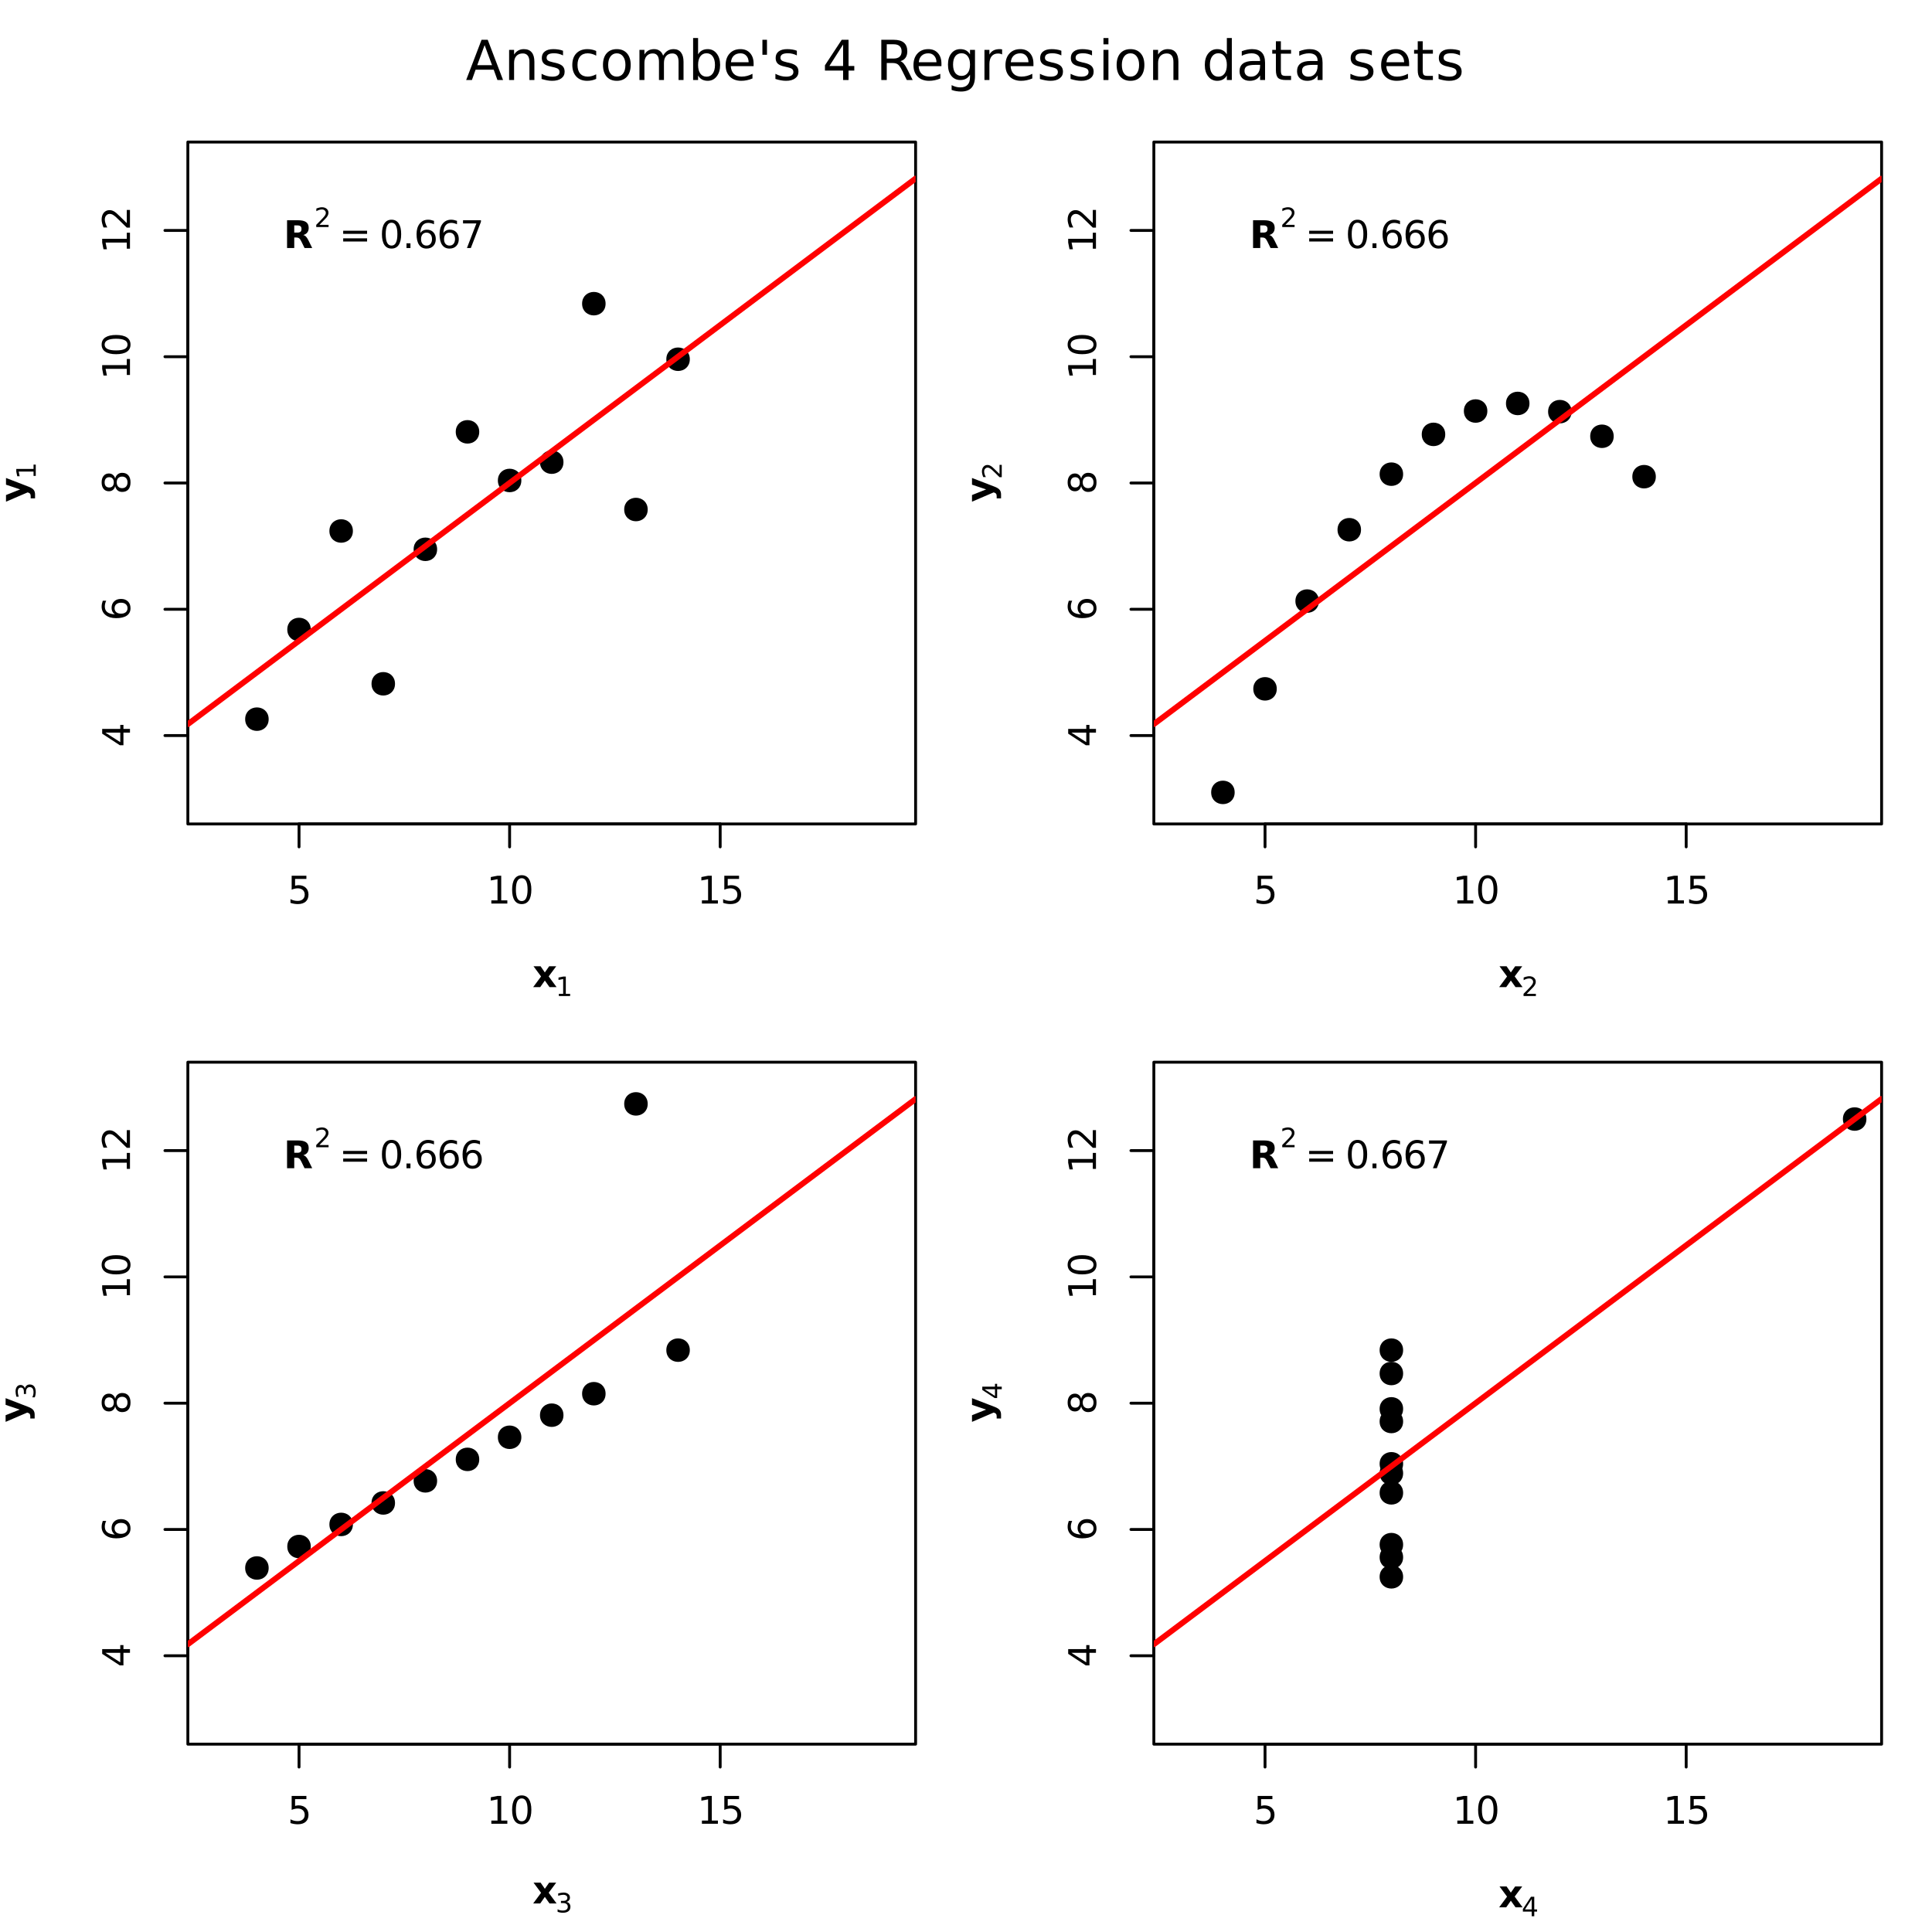 <?xml version="1.0" encoding="UTF-8"?>
<svg xmlns="http://www.w3.org/2000/svg" xmlns:xlink="http://www.w3.org/1999/xlink" width="504pt" height="504pt" viewBox="0 0 504 504" version="1.1">
<defs>
<g>
<symbol overflow="visible" id="glyph0-0">
<path style="stroke:none;" d="M 0.5 1.766 L 0.5 -7.016 L 5.469 -7.016 L 5.469 1.766 Z M 1.047 1.203 L 4.922 1.203 L 4.922 -6.453 L 1.047 -6.453 Z M 1.047 1.203 "/>
</symbol>
<symbol overflow="visible" id="glyph0-1">
<path style="stroke:none;" d="M 1.078 -7.25 L 4.922 -7.25 L 4.922 -6.422 L 1.969 -6.422 L 1.969 -4.656 C 2.113 -4.695 2.254 -4.727 2.391 -4.75 C 2.535 -4.781 2.68 -4.797 2.828 -4.797 C 3.641 -4.797 4.281 -4.57 4.75 -4.125 C 5.227 -3.688 5.469 -3.086 5.469 -2.328 C 5.469 -1.547 5.223 -0.938 4.734 -0.5 C 4.242 -0.07 3.555 0.141 2.672 0.141 C 2.367 0.141 2.055 0.113 1.734 0.062 C 1.422 0.008 1.098 -0.066 0.766 -0.172 L 0.766 -1.156 C 1.055 -1 1.359 -0.879 1.672 -0.797 C 1.984 -0.723 2.312 -0.688 2.656 -0.688 C 3.219 -0.688 3.66 -0.832 3.984 -1.125 C 4.316 -1.414 4.484 -1.816 4.484 -2.328 C 4.484 -2.836 4.316 -3.238 3.984 -3.531 C 3.66 -3.82 3.219 -3.969 2.656 -3.969 C 2.395 -3.969 2.133 -3.938 1.875 -3.875 C 1.613 -3.82 1.348 -3.734 1.078 -3.609 Z M 1.078 -7.25 "/>
</symbol>
<symbol overflow="visible" id="glyph0-2">
<path style="stroke:none;" d="M 1.234 -0.828 L 2.844 -0.828 L 2.844 -6.359 L 1.094 -6.016 L 1.094 -6.906 L 2.828 -7.25 L 3.812 -7.25 L 3.812 -0.828 L 5.406 -0.828 L 5.406 0 L 1.234 0 Z M 1.234 -0.828 "/>
</symbol>
<symbol overflow="visible" id="glyph0-3">
<path style="stroke:none;" d="M 3.156 -6.609 C 2.656 -6.609 2.273 -6.359 2.016 -5.859 C 1.766 -5.367 1.641 -4.625 1.641 -3.625 C 1.641 -2.625 1.766 -1.875 2.016 -1.375 C 2.273 -0.883 2.656 -0.641 3.156 -0.641 C 3.664 -0.641 4.047 -0.883 4.297 -1.375 C 4.555 -1.875 4.688 -2.625 4.688 -3.625 C 4.688 -4.625 4.555 -5.367 4.297 -5.859 C 4.047 -6.359 3.664 -6.609 3.156 -6.609 Z M 3.156 -7.391 C 3.977 -7.391 4.602 -7.066 5.031 -6.422 C 5.457 -5.773 5.672 -4.844 5.672 -3.625 C 5.672 -2.395 5.457 -1.457 5.031 -0.812 C 4.602 -0.176 3.977 0.141 3.156 0.141 C 2.344 0.141 1.723 -0.176 1.297 -0.812 C 0.867 -1.457 0.656 -2.395 0.656 -3.625 C 0.656 -4.844 0.867 -5.773 1.297 -6.422 C 1.723 -7.066 2.344 -7.391 3.156 -7.391 Z M 3.156 -7.391 "/>
</symbol>
<symbol overflow="visible" id="glyph0-4">
<path style="stroke:none;" d="M 1.047 -4.516 L 7.281 -4.516 L 7.281 -3.703 L 1.047 -3.703 Z M 1.047 -2.531 L 7.281 -2.531 L 7.281 -1.703 L 1.047 -1.703 Z M 1.047 -2.531 "/>
</symbol>
<symbol overflow="visible" id="glyph0-5">
<path style="stroke:none;" d="M 1.062 -1.234 L 2.094 -1.234 L 2.094 0 L 1.062 0 Z M 1.062 -1.234 "/>
</symbol>
<symbol overflow="visible" id="glyph0-6">
<path style="stroke:none;" d="M 3.281 -4.016 C 2.844 -4.016 2.492 -3.863 2.234 -3.562 C 1.984 -3.258 1.859 -2.848 1.859 -2.328 C 1.859 -1.805 1.984 -1.395 2.234 -1.094 C 2.492 -0.789 2.844 -0.641 3.281 -0.641 C 3.727 -0.641 4.078 -0.789 4.328 -1.094 C 4.586 -1.395 4.719 -1.805 4.719 -2.328 C 4.719 -2.848 4.586 -3.258 4.328 -3.562 C 4.078 -3.863 3.727 -4.016 3.281 -4.016 Z M 5.234 -7.094 L 5.234 -6.203 C 4.984 -6.316 4.734 -6.406 4.484 -6.469 C 4.234 -6.531 3.984 -6.562 3.734 -6.562 C 3.086 -6.562 2.594 -6.344 2.25 -5.906 C 1.914 -5.469 1.723 -4.805 1.672 -3.922 C 1.859 -4.203 2.098 -4.414 2.391 -4.562 C 2.68 -4.719 3 -4.797 3.344 -4.797 C 4.07 -4.797 4.645 -4.57 5.062 -4.125 C 5.488 -3.688 5.703 -3.086 5.703 -2.328 C 5.703 -1.578 5.484 -0.977 5.047 -0.531 C 4.609 -0.082 4.02 0.141 3.281 0.141 C 2.445 0.141 1.805 -0.176 1.359 -0.812 C 0.91 -1.457 0.688 -2.395 0.688 -3.625 C 0.688 -4.77 0.957 -5.68 1.5 -6.359 C 2.051 -7.047 2.785 -7.391 3.703 -7.391 C 3.953 -7.391 4.203 -7.363 4.453 -7.312 C 4.703 -7.258 4.961 -7.188 5.234 -7.094 Z M 5.234 -7.094 "/>
</symbol>
<symbol overflow="visible" id="glyph0-7">
<path style="stroke:none;" d="M 0.812 -7.25 L 5.484 -7.25 L 5.484 -6.844 L 2.844 0 L 1.828 0 L 4.297 -6.422 L 0.812 -6.422 Z M 0.812 -7.25 "/>
</symbol>
<symbol overflow="visible" id="glyph1-0">
<path style="stroke:none;" d="M 1.766 -0.5 L -7.016 -0.5 L -7.016 -5.469 L 1.766 -5.469 Z M 1.203 -1.047 L 1.203 -4.922 L -6.453 -4.922 L -6.453 -1.047 Z M 1.203 -1.047 "/>
</symbol>
<symbol overflow="visible" id="glyph1-1">
<path style="stroke:none;" d="M -6.406 -3.766 L -2.531 -1.281 L -2.531 -3.766 Z M -7.25 -3.5 L -7.25 -4.734 L -2.531 -4.734 L -2.531 -5.781 L -1.703 -5.781 L -1.703 -4.734 L 0 -4.734 L 0 -3.766 L -1.703 -3.766 L -1.703 -0.484 L -2.656 -0.484 Z M -7.25 -3.5 "/>
</symbol>
<symbol overflow="visible" id="glyph1-2">
<path style="stroke:none;" d="M -4.016 -3.281 C -4.016 -2.844 -3.863 -2.492 -3.562 -2.234 C -3.258 -1.984 -2.848 -1.859 -2.328 -1.859 C -1.805 -1.859 -1.395 -1.984 -1.094 -2.234 C -0.789 -2.492 -0.641 -2.844 -0.641 -3.281 C -0.641 -3.727 -0.789 -4.078 -1.094 -4.328 C -1.395 -4.586 -1.805 -4.719 -2.328 -4.719 C -2.848 -4.719 -3.258 -4.586 -3.562 -4.328 C -3.863 -4.078 -4.016 -3.727 -4.016 -3.281 Z M -7.094 -5.234 L -6.203 -5.234 C -6.316 -4.984 -6.406 -4.734 -6.469 -4.484 C -6.531 -4.234 -6.562 -3.984 -6.562 -3.734 C -6.562 -3.086 -6.344 -2.594 -5.906 -2.25 C -5.469 -1.914 -4.805 -1.723 -3.922 -1.672 C -4.203 -1.859 -4.414 -2.098 -4.562 -2.391 C -4.719 -2.68 -4.797 -3 -4.797 -3.344 C -4.797 -4.07 -4.57 -4.645 -4.125 -5.062 C -3.688 -5.488 -3.086 -5.703 -2.328 -5.703 C -1.578 -5.703 -0.977 -5.484 -0.531 -5.047 C -0.082 -4.609 0.141 -4.02 0.141 -3.281 C 0.141 -2.445 -0.176 -1.805 -0.812 -1.359 C -1.457 -0.91 -2.395 -0.688 -3.625 -0.688 C -4.77 -0.688 -5.68 -0.957 -6.359 -1.5 C -7.047 -2.051 -7.391 -2.785 -7.391 -3.703 C -7.391 -3.953 -7.363 -4.203 -7.312 -4.453 C -7.258 -4.703 -7.188 -4.961 -7.094 -5.234 Z M -7.094 -5.234 "/>
</symbol>
<symbol overflow="visible" id="glyph1-3">
<path style="stroke:none;" d="M -3.453 -3.156 C -3.453 -2.695 -3.328 -2.332 -3.078 -2.062 C -2.828 -1.789 -2.484 -1.656 -2.047 -1.656 C -1.609 -1.656 -1.266 -1.789 -1.016 -2.062 C -0.766 -2.332 -0.641 -2.695 -0.641 -3.156 C -0.641 -3.625 -0.766 -3.992 -1.016 -4.266 C -1.266 -4.535 -1.609 -4.672 -2.047 -4.672 C -2.484 -4.672 -2.828 -4.535 -3.078 -4.266 C -3.328 -4.004 -3.453 -3.633 -3.453 -3.156 Z M -3.859 -2.188 C -3.961 -1.758 -4.16 -1.426 -4.453 -1.188 C -4.742 -0.957 -5.094 -0.844 -5.5 -0.844 C -6.082 -0.844 -6.539 -1.047 -6.875 -1.453 C -7.219 -1.867 -7.391 -2.438 -7.391 -3.156 C -7.391 -3.883 -7.219 -4.453 -6.875 -4.859 C -6.539 -5.273 -6.082 -5.484 -5.5 -5.484 C -5.094 -5.484 -4.742 -5.363 -4.453 -5.125 C -4.16 -4.895 -3.961 -4.57 -3.859 -4.156 C -3.754 -4.625 -3.539 -4.988 -3.219 -5.25 C -2.895 -5.52 -2.504 -5.656 -2.047 -5.656 C -1.336 -5.656 -0.797 -5.438 -0.422 -5 C -0.047 -4.57 0.141 -3.957 0.141 -3.156 C 0.141 -2.363 -0.047 -1.75 -0.422 -1.312 C -0.797 -0.883 -1.336 -0.672 -2.047 -0.672 C -2.504 -0.672 -2.895 -0.801 -3.219 -1.062 C -3.539 -1.332 -3.754 -1.707 -3.859 -2.188 Z M -5.406 -1.828 C -5.031 -1.828 -4.738 -1.941 -4.531 -2.172 C -4.32 -2.41 -4.219 -2.738 -4.219 -3.156 C -4.219 -3.582 -4.32 -3.914 -4.531 -4.156 C -4.738 -4.395 -5.031 -4.516 -5.406 -4.516 C -5.789 -4.516 -6.086 -4.395 -6.297 -4.156 C -6.504 -3.914 -6.609 -3.582 -6.609 -3.156 C -6.609 -2.738 -6.504 -2.41 -6.297 -2.172 C -6.086 -1.941 -5.789 -1.828 -5.406 -1.828 Z M -5.406 -1.828 "/>
</symbol>
<symbol overflow="visible" id="glyph1-4">
<path style="stroke:none;" d="M -0.828 -1.234 L -0.828 -2.844 L -6.359 -2.844 L -6.016 -1.094 L -6.906 -1.094 L -7.25 -2.828 L -7.25 -3.812 L -0.828 -3.812 L -0.828 -5.406 L 0 -5.406 L 0 -1.234 Z M -0.828 -1.234 "/>
</symbol>
<symbol overflow="visible" id="glyph1-5">
<path style="stroke:none;" d="M -6.609 -3.156 C -6.609 -2.656 -6.359 -2.273 -5.859 -2.016 C -5.367 -1.766 -4.625 -1.641 -3.625 -1.641 C -2.625 -1.641 -1.875 -1.766 -1.375 -2.016 C -0.883 -2.273 -0.641 -2.656 -0.641 -3.156 C -0.641 -3.664 -0.883 -4.047 -1.375 -4.297 C -1.875 -4.555 -2.625 -4.688 -3.625 -4.688 C -4.625 -4.688 -5.367 -4.555 -5.859 -4.297 C -6.359 -4.047 -6.609 -3.664 -6.609 -3.156 Z M -7.391 -3.156 C -7.391 -3.977 -7.066 -4.602 -6.422 -5.031 C -5.773 -5.457 -4.844 -5.672 -3.625 -5.672 C -2.395 -5.672 -1.457 -5.457 -0.812 -5.031 C -0.176 -4.602 0.141 -3.977 0.141 -3.156 C 0.141 -2.344 -0.176 -1.723 -0.812 -1.297 C -1.457 -0.867 -2.395 -0.656 -3.625 -0.656 C -4.844 -0.656 -5.773 -0.867 -6.422 -1.297 C -7.066 -1.723 -7.391 -2.344 -7.391 -3.156 Z M -7.391 -3.156 "/>
</symbol>
<symbol overflow="visible" id="glyph1-6">
<path style="stroke:none;" d="M -0.828 -1.906 L -0.828 -5.344 L 0 -5.344 L 0 -0.734 L -0.828 -0.734 C -1.211 -1.098 -1.727 -1.602 -2.375 -2.25 C -3.031 -2.895 -3.453 -3.301 -3.641 -3.469 C -3.992 -3.781 -4.289 -4 -4.531 -4.125 C -4.781 -4.25 -5.02 -4.312 -5.25 -4.312 C -5.633 -4.312 -5.945 -4.176 -6.188 -3.906 C -6.438 -3.633 -6.562 -3.281 -6.562 -2.844 C -6.562 -2.539 -6.504 -2.219 -6.391 -1.875 C -6.285 -1.531 -6.129 -1.164 -5.922 -0.781 L -6.906 -0.781 C -7.062 -1.176 -7.18 -1.547 -7.266 -1.891 C -7.348 -2.234 -7.391 -2.547 -7.391 -2.828 C -7.391 -3.578 -7.203 -4.176 -6.828 -4.625 C -6.453 -5.07 -5.945 -5.297 -5.312 -5.297 C -5.02 -5.297 -4.738 -5.238 -4.469 -5.125 C -4.195 -5.02 -3.883 -4.816 -3.531 -4.516 C -3.426 -4.43 -3.148 -4.172 -2.703 -3.734 C -2.254 -3.305 -1.629 -2.695 -0.828 -1.906 Z M -0.828 -1.906 "/>
</symbol>
<symbol overflow="visible" id="glyph2-0">
<path style="stroke:none;" d="M 0.5 1.766 L 0.5 -7.016 L 5.469 -7.016 L 5.469 1.766 Z M 1.047 1.203 L 4.922 1.203 L 4.922 -6.453 L 1.047 -6.453 Z M 1.047 1.203 "/>
</symbol>
<symbol overflow="visible" id="glyph2-1">
<path style="stroke:none;" d="M 2.219 -2.781 L 0.25 -5.438 L 2.094 -5.438 L 3.203 -3.828 L 4.328 -5.438 L 6.172 -5.438 L 4.203 -2.797 L 6.266 0 L 4.422 0 L 3.203 -1.719 L 2 0 L 0.156 0 Z M 2.219 -2.781 "/>
</symbol>
<symbol overflow="visible" id="glyph2-2">
<path style="stroke:none;" d="M 3.578 -4.031 C 3.961 -4.031 4.238 -4.102 4.406 -4.25 C 4.582 -4.395 4.672 -4.641 4.672 -4.984 C 4.672 -5.305 4.582 -5.539 4.406 -5.688 C 4.238 -5.832 3.961 -5.906 3.578 -5.906 L 2.781 -5.906 L 2.781 -4.031 Z M 2.781 -2.75 L 2.781 0 L 0.906 0 L 0.906 -7.25 L 3.766 -7.25 C 4.723 -7.25 5.426 -7.086 5.875 -6.766 C 6.32 -6.453 6.547 -5.945 6.547 -5.25 C 6.547 -4.77 6.426 -4.375 6.188 -4.062 C 5.957 -3.758 5.609 -3.535 5.141 -3.391 C 5.398 -3.336 5.629 -3.207 5.828 -3 C 6.035 -2.789 6.242 -2.477 6.453 -2.062 L 7.469 0 L 5.469 0 L 4.594 -1.797 C 4.414 -2.16 4.234 -2.41 4.047 -2.547 C 3.859 -2.68 3.613 -2.75 3.312 -2.75 Z M 2.781 -2.75 "/>
</symbol>
<symbol overflow="visible" id="glyph3-0">
<path style="stroke:none;" d="M 0.344 1.234 L 0.344 -4.906 L 3.828 -4.906 L 3.828 1.234 Z M 0.734 0.844 L 3.438 0.844 L 3.438 -4.516 L 0.734 -4.516 Z M 0.734 0.844 "/>
</symbol>
<symbol overflow="visible" id="glyph3-1">
<path style="stroke:none;" d="M 0.859 -0.578 L 1.984 -0.578 L 1.984 -4.453 L 0.766 -4.203 L 0.766 -4.828 L 1.984 -5.078 L 2.672 -5.078 L 2.672 -0.578 L 3.797 -0.578 L 3.797 0 L 0.859 0 Z M 0.859 -0.578 "/>
</symbol>
<symbol overflow="visible" id="glyph3-2">
<path style="stroke:none;" d="M 1.344 -0.578 L 3.734 -0.578 L 3.734 0 L 0.516 0 L 0.516 -0.578 C 0.773 -0.848 1.129 -1.207 1.578 -1.656 C 2.023 -2.113 2.305 -2.41 2.422 -2.547 C 2.641 -2.797 2.789 -3.004 2.875 -3.172 C 2.969 -3.348 3.016 -3.516 3.016 -3.672 C 3.016 -3.941 2.922 -4.16 2.734 -4.328 C 2.547 -4.504 2.301 -4.594 2 -4.594 C 1.781 -4.594 1.551 -4.555 1.312 -4.484 C 1.07 -4.41 0.816 -4.297 0.547 -4.141 L 0.547 -4.828 C 0.816 -4.941 1.07 -5.023 1.312 -5.078 C 1.562 -5.141 1.785 -5.172 1.984 -5.172 C 2.504 -5.172 2.922 -5.035 3.234 -4.766 C 3.547 -4.504 3.703 -4.156 3.703 -3.719 C 3.703 -3.508 3.66 -3.312 3.578 -3.125 C 3.504 -2.938 3.367 -2.719 3.172 -2.469 C 3.109 -2.406 2.926 -2.211 2.625 -1.891 C 2.32 -1.578 1.895 -1.141 1.344 -0.578 Z M 1.344 -0.578 "/>
</symbol>
<symbol overflow="visible" id="glyph3-3">
<path style="stroke:none;" d="M 2.828 -2.734 C 3.16 -2.672 3.414 -2.523 3.594 -2.297 C 3.781 -2.078 3.875 -1.805 3.875 -1.484 C 3.875 -0.973 3.703 -0.582 3.359 -0.312 C 3.016 -0.039 2.523 0.094 1.891 0.094 C 1.672 0.094 1.445 0.07 1.219 0.031 C 1 -0.008 0.77 -0.07 0.531 -0.156 L 0.531 -0.812 C 0.719 -0.707 0.926 -0.625 1.156 -0.562 C 1.383 -0.508 1.625 -0.484 1.875 -0.484 C 2.301 -0.484 2.625 -0.566 2.844 -0.734 C 3.07 -0.898 3.188 -1.148 3.188 -1.484 C 3.188 -1.773 3.082 -2.004 2.875 -2.172 C 2.664 -2.348 2.375 -2.438 2 -2.438 L 1.406 -2.438 L 1.406 -3 L 2.031 -3 C 2.363 -3 2.617 -3.066 2.797 -3.203 C 2.984 -3.336 3.078 -3.531 3.078 -3.781 C 3.078 -4.039 2.984 -4.238 2.797 -4.375 C 2.609 -4.52 2.344 -4.594 2 -4.594 C 1.812 -4.594 1.609 -4.57 1.391 -4.531 C 1.18 -4.488 0.945 -4.426 0.688 -4.344 L 0.688 -4.953 C 0.945 -5.023 1.191 -5.078 1.422 -5.109 C 1.648 -5.148 1.863 -5.172 2.062 -5.172 C 2.582 -5.172 2.992 -5.051 3.297 -4.812 C 3.598 -4.582 3.75 -4.266 3.75 -3.859 C 3.75 -3.578 3.664 -3.336 3.5 -3.141 C 3.344 -2.941 3.117 -2.805 2.828 -2.734 Z M 2.828 -2.734 "/>
</symbol>
<symbol overflow="visible" id="glyph3-4">
<path style="stroke:none;" d="M 2.641 -4.484 L 0.891 -1.766 L 2.641 -1.766 Z M 2.453 -5.078 L 3.312 -5.078 L 3.312 -1.766 L 4.047 -1.766 L 4.047 -1.203 L 3.312 -1.203 L 3.312 0 L 2.641 0 L 2.641 -1.203 L 0.344 -1.203 L 0.344 -1.859 Z M 2.453 -5.078 "/>
</symbol>
<symbol overflow="visible" id="glyph4-0">
<path style="stroke:none;" d="M 1.766 -0.5 L -7.016 -0.5 L -7.016 -5.469 L 1.766 -5.469 Z M 1.203 -1.047 L 1.203 -4.922 L -6.453 -4.922 L -6.453 -1.047 Z M 1.203 -1.047 "/>
</symbol>
<symbol overflow="visible" id="glyph4-1">
<path style="stroke:none;" d="M -5.438 -0.125 L -5.438 -1.859 L -1.75 -3.328 L -5.438 -4.562 L -5.438 -6.312 L 0.516 -4.016 C 1.117 -3.785 1.539 -3.516 1.781 -3.203 C 2.02 -2.898 2.141 -2.5 2.141 -2 L 2.141 -1 L 1 -1 L 1 -1.547 C 1 -1.836 0.953 -2.051 0.859 -2.188 C 0.766 -2.32 0.598 -2.426 0.359 -2.5 L 0.203 -2.547 Z M -5.438 -0.125 "/>
</symbol>
<symbol overflow="visible" id="glyph5-0">
<path style="stroke:none;" d="M 1.234 -0.344 L -4.906 -0.344 L -4.906 -3.828 L 1.234 -3.828 Z M 0.844 -0.734 L 0.844 -3.438 L -4.516 -3.438 L -4.516 -0.734 Z M 0.844 -0.734 "/>
</symbol>
<symbol overflow="visible" id="glyph5-1">
<path style="stroke:none;" d="M -0.578 -0.859 L -0.578 -1.984 L -4.453 -1.984 L -4.203 -0.766 L -4.828 -0.766 L -5.078 -1.984 L -5.078 -2.672 L -0.578 -2.672 L -0.578 -3.797 L 0 -3.797 L 0 -0.859 Z M -0.578 -0.859 "/>
</symbol>
<symbol overflow="visible" id="glyph5-2">
<path style="stroke:none;" d="M -0.578 -1.344 L -0.578 -3.734 L 0 -3.734 L 0 -0.516 L -0.578 -0.516 C -0.848 -0.773 -1.207 -1.129 -1.656 -1.578 C -2.113 -2.023 -2.41 -2.305 -2.547 -2.422 C -2.797 -2.641 -3.004 -2.789 -3.172 -2.875 C -3.348 -2.969 -3.516 -3.016 -3.672 -3.016 C -3.941 -3.016 -4.16 -2.922 -4.328 -2.734 C -4.504 -2.547 -4.594 -2.301 -4.594 -2 C -4.594 -1.781 -4.555 -1.551 -4.484 -1.312 C -4.41 -1.07 -4.297 -0.816 -4.141 -0.547 L -4.828 -0.547 C -4.941 -0.816 -5.023 -1.07 -5.078 -1.312 C -5.141 -1.562 -5.172 -1.785 -5.172 -1.984 C -5.172 -2.504 -5.035 -2.922 -4.766 -3.234 C -4.504 -3.547 -4.156 -3.703 -3.719 -3.703 C -3.508 -3.703 -3.312 -3.66 -3.125 -3.578 C -2.938 -3.504 -2.719 -3.367 -2.469 -3.172 C -2.406 -3.109 -2.211 -2.926 -1.891 -2.625 C -1.578 -2.32 -1.141 -1.895 -0.578 -1.344 Z M -0.578 -1.344 "/>
</symbol>
<symbol overflow="visible" id="glyph5-3">
<path style="stroke:none;" d="M -2.734 -2.828 C -2.672 -3.16 -2.523 -3.414 -2.297 -3.594 C -2.078 -3.781 -1.805 -3.875 -1.484 -3.875 C -0.973 -3.875 -0.582 -3.703 -0.312 -3.359 C -0.039 -3.016 0.094 -2.523 0.094 -1.891 C 0.094 -1.672 0.07 -1.445 0.031 -1.219 C -0.008 -1 -0.07 -0.77 -0.156 -0.531 L -0.812 -0.531 C -0.707 -0.719 -0.625 -0.926 -0.562 -1.156 C -0.508 -1.383 -0.484 -1.625 -0.484 -1.875 C -0.484 -2.301 -0.566 -2.625 -0.734 -2.844 C -0.898 -3.07 -1.148 -3.188 -1.484 -3.188 C -1.773 -3.188 -2.004 -3.082 -2.172 -2.875 C -2.348 -2.664 -2.438 -2.375 -2.438 -2 L -2.438 -1.406 L -3 -1.406 L -3 -2.031 C -3 -2.363 -3.066 -2.617 -3.203 -2.797 C -3.336 -2.984 -3.531 -3.078 -3.781 -3.078 C -4.039 -3.078 -4.238 -2.984 -4.375 -2.797 C -4.52 -2.609 -4.594 -2.344 -4.594 -2 C -4.594 -1.812 -4.57 -1.609 -4.531 -1.391 C -4.488 -1.18 -4.426 -0.945 -4.344 -0.688 L -4.953 -0.688 C -5.023 -0.945 -5.078 -1.191 -5.109 -1.422 C -5.148 -1.648 -5.172 -1.863 -5.172 -2.062 C -5.172 -2.582 -5.051 -2.992 -4.812 -3.297 C -4.582 -3.598 -4.266 -3.75 -3.859 -3.75 C -3.578 -3.75 -3.336 -3.664 -3.141 -3.5 C -2.941 -3.344 -2.805 -3.117 -2.734 -2.828 Z M -2.734 -2.828 "/>
</symbol>
<symbol overflow="visible" id="glyph5-4">
<path style="stroke:none;" d="M -4.484 -2.641 L -1.766 -0.891 L -1.766 -2.641 Z M -5.078 -2.453 L -5.078 -3.312 L -1.766 -3.312 L -1.766 -4.047 L -1.203 -4.047 L -1.203 -3.312 L 0 -3.312 L 0 -2.641 L -1.203 -2.641 L -1.203 -0.344 L -1.859 -0.344 Z M -5.078 -2.453 "/>
</symbol>
<symbol overflow="visible" id="glyph6-0">
<path style="stroke:none;" d="M 0.719 2.547 L 0.719 -10.156 L 7.922 -10.156 L 7.922 2.547 Z M 1.531 1.75 L 7.125 1.75 L 7.125 -9.344 L 1.531 -9.344 Z M 1.531 1.75 "/>
</symbol>
<symbol overflow="visible" id="glyph6-1">
<path style="stroke:none;" d="M 4.922 -9.109 L 3 -3.875 L 6.859 -3.875 Z M 4.125 -10.5 L 5.734 -10.5 L 9.734 0 L 8.266 0 L 7.297 -2.688 L 2.562 -2.688 L 1.609 0 L 0.109 0 Z M 4.125 -10.5 "/>
</symbol>
<symbol overflow="visible" id="glyph6-2">
<path style="stroke:none;" d="M 7.906 -4.75 L 7.906 0 L 6.609 0 L 6.609 -4.719 C 6.609 -5.457 6.461 -6.008 6.172 -6.375 C 5.879 -6.75 5.445 -6.938 4.875 -6.938 C 4.164 -6.938 3.609 -6.711 3.203 -6.266 C 2.805 -5.828 2.609 -5.223 2.609 -4.453 L 2.609 0 L 1.312 0 L 1.312 -7.875 L 2.609 -7.875 L 2.609 -6.656 C 2.922 -7.125 3.285 -7.473 3.703 -7.703 C 4.117 -7.941 4.602 -8.062 5.156 -8.062 C 6.062 -8.062 6.742 -7.781 7.203 -7.219 C 7.672 -6.664 7.906 -5.844 7.906 -4.75 Z M 7.906 -4.75 "/>
</symbol>
<symbol overflow="visible" id="glyph6-3">
<path style="stroke:none;" d="M 6.375 -7.641 L 6.375 -6.422 C 6.008 -6.609 5.629 -6.75 5.234 -6.844 C 4.848 -6.938 4.441 -6.984 4.016 -6.984 C 3.367 -6.984 2.883 -6.883 2.562 -6.688 C 2.25 -6.488 2.094 -6.191 2.094 -5.797 C 2.094 -5.504 2.207 -5.27 2.438 -5.094 C 2.664 -4.926 3.125 -4.766 3.812 -4.609 L 4.266 -4.516 C 5.18 -4.316 5.832 -4.035 6.219 -3.672 C 6.602 -3.316 6.797 -2.816 6.797 -2.172 C 6.797 -1.441 6.504 -0.863 5.922 -0.438 C 5.348 -0.008 4.555 0.203 3.547 0.203 C 3.117 0.203 2.676 0.16 2.219 0.078 C 1.77 -0.004 1.289 -0.125 0.781 -0.281 L 0.781 -1.625 C 1.258 -1.375 1.727 -1.188 2.188 -1.062 C 2.656 -0.938 3.117 -0.875 3.578 -0.875 C 4.18 -0.875 4.645 -0.977 4.969 -1.188 C 5.301 -1.395 5.469 -1.691 5.469 -2.078 C 5.469 -2.43 5.348 -2.703 5.109 -2.891 C 4.879 -3.078 4.363 -3.254 3.562 -3.422 L 3.109 -3.531 C 2.305 -3.695 1.727 -3.953 1.375 -4.297 C 1.02 -4.648 0.844 -5.133 0.844 -5.75 C 0.844 -6.488 1.102 -7.055 1.625 -7.453 C 2.145 -7.859 2.891 -8.062 3.859 -8.062 C 4.336 -8.062 4.785 -8.023 5.203 -7.953 C 5.629 -7.891 6.02 -7.785 6.375 -7.641 Z M 6.375 -7.641 "/>
</symbol>
<symbol overflow="visible" id="glyph6-4">
<path style="stroke:none;" d="M 7.031 -7.578 L 7.031 -6.359 C 6.664 -6.566 6.297 -6.719 5.922 -6.812 C 5.555 -6.914 5.188 -6.969 4.812 -6.969 C 3.969 -6.969 3.312 -6.703 2.844 -6.172 C 2.383 -5.641 2.156 -4.895 2.156 -3.938 C 2.156 -2.969 2.383 -2.219 2.844 -1.688 C 3.312 -1.156 3.969 -0.891 4.812 -0.891 C 5.188 -0.891 5.555 -0.941 5.922 -1.047 C 6.297 -1.148 6.664 -1.301 7.031 -1.5 L 7.031 -0.297 C 6.664 -0.129 6.289 -0.004 5.906 0.078 C 5.52 0.16 5.109 0.203 4.672 0.203 C 3.484 0.203 2.539 -0.164 1.844 -0.906 C 1.145 -1.656 0.797 -2.664 0.797 -3.938 C 0.797 -5.219 1.145 -6.223 1.844 -6.953 C 2.551 -7.691 3.52 -8.062 4.75 -8.062 C 5.156 -8.062 5.547 -8.02 5.922 -7.938 C 6.305 -7.863 6.676 -7.742 7.031 -7.578 Z M 7.031 -7.578 "/>
</symbol>
<symbol overflow="visible" id="glyph6-5">
<path style="stroke:none;" d="M 4.406 -6.969 C 3.719 -6.969 3.172 -6.695 2.766 -6.156 C 2.359 -5.613 2.156 -4.875 2.156 -3.938 C 2.156 -2.988 2.352 -2.242 2.75 -1.703 C 3.156 -1.16 3.707 -0.891 4.406 -0.891 C 5.094 -0.891 5.641 -1.16 6.047 -1.703 C 6.453 -2.254 6.656 -3 6.656 -3.938 C 6.656 -4.863 6.453 -5.598 6.047 -6.141 C 5.641 -6.691 5.094 -6.969 4.406 -6.969 Z M 4.406 -8.062 C 5.531 -8.062 6.414 -7.695 7.062 -6.969 C 7.707 -6.238 8.031 -5.227 8.031 -3.938 C 8.031 -2.645 7.707 -1.629 7.062 -0.891 C 6.414 -0.16 5.531 0.203 4.406 0.203 C 3.281 0.203 2.395 -0.16 1.75 -0.891 C 1.113 -1.629 0.797 -2.645 0.797 -3.938 C 0.797 -5.227 1.113 -6.238 1.75 -6.969 C 2.395 -7.695 3.281 -8.062 4.406 -8.062 Z M 4.406 -8.062 "/>
</symbol>
<symbol overflow="visible" id="glyph6-6">
<path style="stroke:none;" d="M 7.484 -6.359 C 7.816 -6.941 8.207 -7.367 8.656 -7.641 C 9.102 -7.922 9.629 -8.062 10.234 -8.062 C 11.055 -8.062 11.691 -7.773 12.141 -7.203 C 12.586 -6.629 12.812 -5.812 12.812 -4.75 L 12.812 0 L 11.516 0 L 11.516 -4.719 C 11.516 -5.469 11.379 -6.023 11.109 -6.391 C 10.836 -6.754 10.43 -6.938 9.891 -6.938 C 9.211 -6.938 8.676 -6.711 8.281 -6.266 C 7.895 -5.828 7.703 -5.223 7.703 -4.453 L 7.703 0 L 6.406 0 L 6.406 -4.719 C 6.406 -5.477 6.27 -6.035 6 -6.391 C 5.738 -6.754 5.328 -6.938 4.766 -6.938 C 4.109 -6.938 3.582 -6.711 3.188 -6.266 C 2.801 -5.816 2.609 -5.211 2.609 -4.453 L 2.609 0 L 1.312 0 L 1.312 -7.875 L 2.609 -7.875 L 2.609 -6.656 C 2.898 -7.133 3.254 -7.488 3.672 -7.719 C 4.086 -7.945 4.578 -8.062 5.141 -8.062 C 5.711 -8.062 6.195 -7.914 6.594 -7.625 C 7 -7.344 7.297 -6.922 7.484 -6.359 Z M 7.484 -6.359 "/>
</symbol>
<symbol overflow="visible" id="glyph6-7">
<path style="stroke:none;" d="M 7.016 -3.938 C 7.016 -4.883 6.816 -5.629 6.422 -6.172 C 6.035 -6.711 5.5 -6.984 4.812 -6.984 C 4.125 -6.984 3.582 -6.711 3.188 -6.172 C 2.801 -5.629 2.609 -4.883 2.609 -3.938 C 2.609 -2.977 2.801 -2.227 3.188 -1.688 C 3.582 -1.145 4.125 -0.875 4.812 -0.875 C 5.5 -0.875 6.035 -1.145 6.422 -1.688 C 6.816 -2.227 7.016 -2.977 7.016 -3.938 Z M 2.609 -6.688 C 2.879 -7.156 3.223 -7.5 3.641 -7.719 C 4.055 -7.945 4.551 -8.062 5.125 -8.062 C 6.082 -8.062 6.859 -7.68 7.453 -6.922 C 8.055 -6.172 8.359 -5.176 8.359 -3.938 C 8.359 -2.695 8.055 -1.695 7.453 -0.938 C 6.859 -0.176 6.082 0.203 5.125 0.203 C 4.551 0.203 4.055 0.086 3.641 -0.141 C 3.223 -0.367 2.879 -0.719 2.609 -1.188 L 2.609 0 L 1.312 0 L 1.312 -10.953 L 2.609 -10.953 Z M 2.609 -6.688 "/>
</symbol>
<symbol overflow="visible" id="glyph6-8">
<path style="stroke:none;" d="M 8.094 -4.266 L 8.094 -3.625 L 2.141 -3.625 C 2.203 -2.738 2.473 -2.062 2.953 -1.594 C 3.43 -1.125 4.098 -0.891 4.953 -0.891 C 5.453 -0.891 5.938 -0.953 6.406 -1.078 C 6.875 -1.203 7.336 -1.383 7.797 -1.625 L 7.797 -0.406 C 7.328 -0.207 6.848 -0.055 6.359 0.047 C 5.879 0.148 5.383 0.203 4.875 0.203 C 3.625 0.203 2.629 -0.16 1.891 -0.891 C 1.16 -1.617 0.797 -2.609 0.797 -3.859 C 0.797 -5.148 1.145 -6.172 1.844 -6.922 C 2.539 -7.68 3.477 -8.062 4.656 -8.062 C 5.719 -8.062 6.555 -7.719 7.172 -7.031 C 7.785 -6.352 8.094 -5.43 8.094 -4.266 Z M 6.797 -4.641 C 6.785 -5.348 6.586 -5.91 6.203 -6.328 C 5.816 -6.754 5.305 -6.969 4.672 -6.969 C 3.953 -6.969 3.375 -6.766 2.938 -6.359 C 2.5 -5.953 2.25 -5.379 2.188 -4.641 Z M 6.797 -4.641 "/>
</symbol>
<symbol overflow="visible" id="glyph6-9">
<path style="stroke:none;" d="M 2.578 -10.5 L 2.578 -6.594 L 1.391 -6.594 L 1.391 -10.5 Z M 2.578 -10.5 "/>
</symbol>
<symbol overflow="visible" id="glyph6-10">
<path style="stroke:none;" d=""/>
</symbol>
<symbol overflow="visible" id="glyph6-11">
<path style="stroke:none;" d="M 5.438 -9.266 L 1.859 -3.656 L 5.438 -3.656 Z M 5.078 -10.5 L 6.859 -10.5 L 6.859 -3.656 L 8.359 -3.656 L 8.359 -2.469 L 6.859 -2.469 L 6.859 0 L 5.438 0 L 5.438 -2.469 L 0.703 -2.469 L 0.703 -3.844 Z M 5.078 -10.5 "/>
</symbol>
<symbol overflow="visible" id="glyph6-12">
<path style="stroke:none;" d="M 6.391 -4.922 C 6.691 -4.816 6.988 -4.594 7.281 -4.25 C 7.57 -3.914 7.863 -3.457 8.156 -2.875 L 9.594 0 L 8.062 0 L 6.719 -2.688 C 6.375 -3.395 6.035 -3.863 5.703 -4.094 C 5.379 -4.32 4.938 -4.438 4.375 -4.438 L 2.828 -4.438 L 2.828 0 L 1.406 0 L 1.406 -10.5 L 4.625 -10.5 C 5.82 -10.5 6.711 -10.25 7.297 -9.75 C 7.891 -9.25 8.188 -8.492 8.188 -7.484 C 8.188 -6.816 8.035 -6.266 7.734 -5.828 C 7.43 -5.391 6.984 -5.086 6.391 -4.922 Z M 2.828 -9.328 L 2.828 -5.609 L 4.625 -5.609 C 5.312 -5.609 5.828 -5.766 6.172 -6.078 C 6.523 -6.398 6.703 -6.867 6.703 -7.484 C 6.703 -8.098 6.523 -8.555 6.172 -8.859 C 5.828 -9.172 5.312 -9.328 4.625 -9.328 Z M 2.828 -9.328 "/>
</symbol>
<symbol overflow="visible" id="glyph6-13">
<path style="stroke:none;" d="M 6.547 -4.031 C 6.547 -4.969 6.348 -5.691 5.953 -6.203 C 5.566 -6.723 5.023 -6.984 4.328 -6.984 C 3.641 -6.984 3.098 -6.723 2.703 -6.203 C 2.316 -5.691 2.125 -4.969 2.125 -4.031 C 2.125 -3.094 2.316 -2.363 2.703 -1.844 C 3.098 -1.332 3.641 -1.078 4.328 -1.078 C 5.023 -1.078 5.566 -1.332 5.953 -1.844 C 6.348 -2.363 6.547 -3.094 6.547 -4.031 Z M 7.844 -0.984 C 7.844 0.359 7.539 1.359 6.938 2.016 C 6.344 2.672 5.43 3 4.203 3 C 3.754 3 3.328 2.961 2.922 2.891 C 2.516 2.828 2.125 2.723 1.75 2.578 L 1.75 1.328 C 2.125 1.523 2.492 1.672 2.859 1.766 C 3.234 1.867 3.613 1.922 4 1.922 C 4.852 1.922 5.488 1.695 5.906 1.25 C 6.332 0.812 6.547 0.145 6.547 -0.75 L 6.547 -1.391 C 6.273 -0.922 5.93 -0.57 5.516 -0.344 C 5.098 -0.113 4.598 0 4.016 0 C 3.047 0 2.266 -0.363 1.672 -1.094 C 1.086 -1.832 0.797 -2.812 0.797 -4.031 C 0.797 -5.25 1.086 -6.223 1.672 -6.953 C 2.266 -7.691 3.047 -8.062 4.016 -8.062 C 4.598 -8.062 5.098 -7.945 5.516 -7.719 C 5.93 -7.488 6.273 -7.145 6.547 -6.688 L 6.547 -7.875 L 7.844 -7.875 Z M 7.844 -0.984 "/>
</symbol>
<symbol overflow="visible" id="glyph6-14">
<path style="stroke:none;" d="M 5.922 -6.672 C 5.773 -6.754 5.613 -6.816 5.438 -6.859 C 5.27 -6.898 5.082 -6.922 4.875 -6.922 C 4.145 -6.922 3.582 -6.68 3.188 -6.203 C 2.801 -5.723 2.609 -5.039 2.609 -4.156 L 2.609 0 L 1.312 0 L 1.312 -7.875 L 2.609 -7.875 L 2.609 -6.656 C 2.879 -7.133 3.234 -7.488 3.672 -7.719 C 4.109 -7.945 4.641 -8.062 5.266 -8.062 C 5.348 -8.062 5.441 -8.055 5.547 -8.047 C 5.66 -8.035 5.785 -8.02 5.922 -8 Z M 5.922 -6.672 "/>
</symbol>
<symbol overflow="visible" id="glyph6-15">
<path style="stroke:none;" d="M 1.359 -7.875 L 2.656 -7.875 L 2.656 0 L 1.359 0 Z M 1.359 -10.953 L 2.656 -10.953 L 2.656 -9.312 L 1.359 -9.312 Z M 1.359 -10.953 "/>
</symbol>
<symbol overflow="visible" id="glyph6-16">
<path style="stroke:none;" d="M 6.547 -6.688 L 6.547 -10.953 L 7.844 -10.953 L 7.844 0 L 6.547 0 L 6.547 -1.188 C 6.273 -0.719 5.93 -0.367 5.516 -0.141 C 5.098 0.086 4.598 0.203 4.016 0.203 C 3.066 0.203 2.289 -0.176 1.688 -0.938 C 1.094 -1.695 0.797 -2.695 0.797 -3.938 C 0.797 -5.176 1.094 -6.172 1.688 -6.922 C 2.289 -7.68 3.066 -8.062 4.016 -8.062 C 4.598 -8.062 5.098 -7.945 5.516 -7.719 C 5.93 -7.5 6.273 -7.156 6.547 -6.688 Z M 2.125 -3.938 C 2.125 -2.977 2.32 -2.227 2.719 -1.688 C 3.113 -1.145 3.648 -0.875 4.328 -0.875 C 5.016 -0.875 5.555 -1.145 5.953 -1.688 C 6.348 -2.227 6.547 -2.977 6.547 -3.938 C 6.547 -4.883 6.348 -5.629 5.953 -6.172 C 5.555 -6.711 5.016 -6.984 4.328 -6.984 C 3.648 -6.984 3.113 -6.711 2.719 -6.172 C 2.32 -5.629 2.125 -4.883 2.125 -3.938 Z M 2.125 -3.938 "/>
</symbol>
<symbol overflow="visible" id="glyph6-17">
<path style="stroke:none;" d="M 4.938 -3.953 C 3.895 -3.953 3.172 -3.832 2.766 -3.594 C 2.359 -3.363 2.156 -2.957 2.156 -2.375 C 2.156 -1.914 2.305 -1.551 2.609 -1.281 C 2.91 -1.008 3.32 -0.875 3.844 -0.875 C 4.562 -0.875 5.133 -1.129 5.562 -1.641 C 6 -2.148 6.219 -2.828 6.219 -3.672 L 6.219 -3.953 Z M 7.516 -4.5 L 7.516 0 L 6.219 0 L 6.219 -1.203 C 5.926 -0.723 5.555 -0.367 5.109 -0.141 C 4.672 0.086 4.133 0.203 3.5 0.203 C 2.695 0.203 2.055 -0.02 1.578 -0.469 C 1.098 -0.926 0.859 -1.535 0.859 -2.297 C 0.859 -3.18 1.156 -3.848 1.75 -4.297 C 2.344 -4.742 3.227 -4.969 4.406 -4.969 L 6.219 -4.969 L 6.219 -5.094 C 6.219 -5.695 6.02 -6.16 5.625 -6.484 C 5.238 -6.805 4.691 -6.969 3.984 -6.969 C 3.535 -6.969 3.098 -6.91 2.672 -6.797 C 2.242 -6.691 1.832 -6.535 1.438 -6.328 L 1.438 -7.516 C 1.914 -7.703 2.375 -7.836 2.812 -7.922 C 3.258 -8.016 3.695 -8.062 4.125 -8.062 C 5.258 -8.062 6.109 -7.766 6.672 -7.172 C 7.234 -6.586 7.516 -5.695 7.516 -4.5 Z M 7.516 -4.5 "/>
</symbol>
<symbol overflow="visible" id="glyph6-18">
<path style="stroke:none;" d="M 2.641 -10.109 L 2.641 -7.875 L 5.297 -7.875 L 5.297 -6.875 L 2.641 -6.875 L 2.641 -2.594 C 2.641 -1.945 2.727 -1.531 2.906 -1.344 C 3.082 -1.164 3.438 -1.078 3.969 -1.078 L 5.297 -1.078 L 5.297 0 L 3.969 0 C 2.969 0 2.281 -0.188 1.906 -0.562 C 1.531 -0.938 1.344 -1.613 1.344 -2.594 L 1.344 -6.875 L 0.391 -6.875 L 0.391 -7.875 L 1.344 -7.875 L 1.344 -10.109 Z M 2.641 -10.109 "/>
</symbol>
</g>
<clipPath id="clip1">
  <path d="M 49.004 45 L 238.852 45 L 238.852 190 L 49.004 190 Z M 49.004 45 "/>
</clipPath>
<clipPath id="clip2">
  <path d="M 301.004 45 L 490.852 45 L 490.852 190 L 301.004 190 Z M 301.004 45 "/>
</clipPath>
<clipPath id="clip3">
  <path d="M 49.004 285 L 238.852 285 L 238.852 430 L 49.004 430 Z M 49.004 285 "/>
</clipPath>
<clipPath id="clip4">
  <path d="M 301.004 285 L 490.852 285 L 490.852 430 L 301.004 430 Z M 301.004 285 "/>
</clipPath>
</defs>
<g id="surface467">
<rect x="0" y="0" width="504" height="504" style="fill:rgb(100%,100%,100%);fill-opacity:1;stroke:none;"/>
<path style="fill-rule:nonzero;fill:rgb(0%,0%,0%);fill-opacity:1;stroke-width:0.75;stroke-linecap:round;stroke-linejoin:round;stroke:rgb(0%,0%,0%);stroke-opacity:1;stroke-miterlimit:10;" d="M 135.629 125.34 C 135.629 128.926 130.254 128.926 130.254 125.34 C 130.254 121.754 135.629 121.754 135.629 125.34 "/>
<path style="fill-rule:nonzero;fill:rgb(0%,0%,0%);fill-opacity:1;stroke-width:0.75;stroke-linecap:round;stroke-linejoin:round;stroke:rgb(0%,0%,0%);stroke-opacity:1;stroke-miterlimit:10;" d="M 113.656 143.297 C 113.656 146.883 108.277 146.883 108.277 143.297 C 108.277 139.711 113.656 139.711 113.656 143.297 "/>
<path style="fill-rule:nonzero;fill:rgb(0%,0%,0%);fill-opacity:1;stroke-width:0.75;stroke-linecap:round;stroke-linejoin:round;stroke:rgb(0%,0%,0%);stroke-opacity:1;stroke-miterlimit:10;" d="M 168.59 132.918 C 168.59 136.504 163.211 136.504 163.211 132.918 C 163.211 129.332 168.59 129.332 168.59 132.918 "/>
<path style="fill-rule:nonzero;fill:rgb(0%,0%,0%);fill-opacity:1;stroke-width:0.75;stroke-linecap:round;stroke-linejoin:round;stroke:rgb(0%,0%,0%);stroke-opacity:1;stroke-miterlimit:10;" d="M 124.645 112.656 C 124.645 116.242 119.266 116.242 119.266 112.656 C 119.266 109.07 124.645 109.07 124.645 112.656 "/>
<path style="fill-rule:nonzero;fill:rgb(0%,0%,0%);fill-opacity:1;stroke-width:0.75;stroke-linecap:round;stroke-linejoin:round;stroke:rgb(0%,0%,0%);stroke-opacity:1;stroke-miterlimit:10;" d="M 146.617 120.562 C 146.617 124.148 141.238 124.148 141.238 120.562 C 141.238 116.98 146.617 116.98 146.617 120.562 "/>
<path style="fill-rule:nonzero;fill:rgb(0%,0%,0%);fill-opacity:1;stroke-width:0.75;stroke-linecap:round;stroke-linejoin:round;stroke:rgb(0%,0%,0%);stroke-opacity:1;stroke-miterlimit:10;" d="M 179.578 93.715 C 179.578 97.301 174.199 97.301 174.199 93.715 C 174.199 90.129 179.578 90.129 179.578 93.715 "/>
<path style="fill-rule:nonzero;fill:rgb(0%,0%,0%);fill-opacity:1;stroke-width:0.75;stroke-linecap:round;stroke-linejoin:round;stroke:rgb(0%,0%,0%);stroke-opacity:1;stroke-miterlimit:10;" d="M 91.684 138.52 C 91.684 142.105 86.305 142.105 86.305 138.52 C 86.305 134.934 91.684 134.934 91.684 138.52 "/>
<path style="fill-rule:nonzero;fill:rgb(0%,0%,0%);fill-opacity:1;stroke-width:0.75;stroke-linecap:round;stroke-linejoin:round;stroke:rgb(0%,0%,0%);stroke-opacity:1;stroke-miterlimit:10;" d="M 69.711 187.605 C 69.711 191.191 64.332 191.191 64.332 187.605 C 64.332 184.02 69.711 184.02 69.711 187.605 "/>
<path style="fill-rule:nonzero;fill:rgb(0%,0%,0%);fill-opacity:1;stroke-width:0.75;stroke-linecap:round;stroke-linejoin:round;stroke:rgb(0%,0%,0%);stroke-opacity:1;stroke-miterlimit:10;" d="M 157.605 79.219 C 157.605 82.805 152.227 82.805 152.227 79.219 C 152.227 75.633 157.605 75.633 157.605 79.219 "/>
<path style="fill-rule:nonzero;fill:rgb(0%,0%,0%);fill-opacity:1;stroke-width:0.75;stroke-linecap:round;stroke-linejoin:round;stroke:rgb(0%,0%,0%);stroke-opacity:1;stroke-miterlimit:10;" d="M 102.672 178.383 C 102.672 181.965 97.293 181.965 97.293 178.383 C 97.293 174.797 102.672 174.797 102.672 178.383 "/>
<path style="fill-rule:nonzero;fill:rgb(0%,0%,0%);fill-opacity:1;stroke-width:0.75;stroke-linecap:round;stroke-linejoin:round;stroke:rgb(0%,0%,0%);stroke-opacity:1;stroke-miterlimit:10;" d="M 80.695 164.215 C 80.695 167.801 75.32 167.801 75.32 164.215 C 75.32 160.629 80.695 160.629 80.695 164.215 "/>
<path style="fill:none;stroke-width:0.75;stroke-linecap:round;stroke-linejoin:round;stroke:rgb(0%,0%,0%);stroke-opacity:1;stroke-miterlimit:10;" d="M 78.008 214.949 L 187.875 214.949 "/>
<path style="fill:none;stroke-width:0.75;stroke-linecap:round;stroke-linejoin:round;stroke:rgb(0%,0%,0%);stroke-opacity:1;stroke-miterlimit:10;" d="M 78.008 214.949 L 78.008 220.926 "/>
<path style="fill:none;stroke-width:0.75;stroke-linecap:round;stroke-linejoin:round;stroke:rgb(0%,0%,0%);stroke-opacity:1;stroke-miterlimit:10;" d="M 132.941 214.949 L 132.941 220.926 "/>
<path style="fill:none;stroke-width:0.75;stroke-linecap:round;stroke-linejoin:round;stroke:rgb(0%,0%,0%);stroke-opacity:1;stroke-miterlimit:10;" d="M 187.875 214.949 L 187.875 220.926 "/>
<g style="fill:rgb(0%,0%,0%);fill-opacity:1;">
  <use xlink:href="#glyph0-1" x="75.008" y="235.706"/>
</g>
<g style="fill:rgb(0%,0%,0%);fill-opacity:1;">
  <use xlink:href="#glyph0-2" x="126.941" y="235.706"/>
  <use xlink:href="#glyph0-3" x="132.941" y="235.706"/>
</g>
<g style="fill:rgb(0%,0%,0%);fill-opacity:1;">
  <use xlink:href="#glyph0-2" x="181.875" y="235.706"/>
  <use xlink:href="#glyph0-1" x="187.875" y="235.706"/>
</g>
<path style="fill:none;stroke-width:0.75;stroke-linecap:round;stroke-linejoin:round;stroke:rgb(0%,0%,0%);stroke-opacity:1;stroke-miterlimit:10;" d="M 49.004 191.887 L 49.004 60.113 "/>
<path style="fill:none;stroke-width:0.75;stroke-linecap:round;stroke-linejoin:round;stroke:rgb(0%,0%,0%);stroke-opacity:1;stroke-miterlimit:10;" d="M 49.004 191.887 L 43.027 191.887 "/>
<path style="fill:none;stroke-width:0.75;stroke-linecap:round;stroke-linejoin:round;stroke:rgb(0%,0%,0%);stroke-opacity:1;stroke-miterlimit:10;" d="M 49.004 158.945 L 43.027 158.945 "/>
<path style="fill:none;stroke-width:0.75;stroke-linecap:round;stroke-linejoin:round;stroke:rgb(0%,0%,0%);stroke-opacity:1;stroke-miterlimit:10;" d="M 49.004 126 L 43.027 126 "/>
<path style="fill:none;stroke-width:0.75;stroke-linecap:round;stroke-linejoin:round;stroke:rgb(0%,0%,0%);stroke-opacity:1;stroke-miterlimit:10;" d="M 49.004 93.055 L 43.027 93.055 "/>
<path style="fill:none;stroke-width:0.75;stroke-linecap:round;stroke-linejoin:round;stroke:rgb(0%,0%,0%);stroke-opacity:1;stroke-miterlimit:10;" d="M 49.004 60.113 L 43.027 60.113 "/>
<g style="fill:rgb(0%,0%,0%);fill-opacity:1;">
  <use xlink:href="#glyph1-1" x="33.905" y="194.887"/>
</g>
<g style="fill:rgb(0%,0%,0%);fill-opacity:1;">
  <use xlink:href="#glyph1-2" x="33.905" y="161.945"/>
</g>
<g style="fill:rgb(0%,0%,0%);fill-opacity:1;">
  <use xlink:href="#glyph1-3" x="33.905" y="129"/>
</g>
<g style="fill:rgb(0%,0%,0%);fill-opacity:1;">
  <use xlink:href="#glyph1-4" x="33.905" y="99.055"/>
  <use xlink:href="#glyph1-5" x="33.905" y="93.055"/>
</g>
<g style="fill:rgb(0%,0%,0%);fill-opacity:1;">
  <use xlink:href="#glyph1-4" x="33.905" y="66.113"/>
  <use xlink:href="#glyph1-6" x="33.905" y="60.113"/>
</g>
<path style="fill:none;stroke-width:0.75;stroke-linecap:round;stroke-linejoin:round;stroke:rgb(0%,0%,0%);stroke-opacity:1;stroke-miterlimit:10;" d="M 49.004 214.949 L 238.852 214.949 L 238.852 37.051 L 49.004 37.051 L 49.004 214.949 "/>
<g style="fill:rgb(0%,0%,0%);fill-opacity:1;">
  <use xlink:href="#glyph2-1" x="138.93" y="257.511"/>
</g>
<g style="fill:rgb(0%,0%,0%);fill-opacity:1;">
  <use xlink:href="#glyph3-1" x="144.93" y="259.839"/>
</g>
<g style="fill:rgb(0%,0%,0%);fill-opacity:1;">
  <use xlink:href="#glyph4-1" x="7.003" y="131"/>
</g>
<g style="fill:rgb(0%,0%,0%);fill-opacity:1;">
  <use xlink:href="#glyph5-1" x="9.327" y="125"/>
</g>
<g clip-path="url(#clip1)" clip-rule="nonzero">
<path style="fill:none;stroke-width:1.5;stroke-linecap:round;stroke-linejoin:round;stroke:rgb(100%,0%,0%);stroke-opacity:1;stroke-miterlimit:10;" d="M 49.004 188.918 L 238.852 46.574 "/>
</g>
<g style="fill:rgb(0%,0%,0%);fill-opacity:1;">
  <use xlink:href="#glyph2-2" x="73.98" y="64.706"/>
</g>
<g style="fill:rgb(0%,0%,0%);fill-opacity:1;">
  <use xlink:href="#glyph3-2" x="81.98" y="59.233"/>
</g>
<g style="fill:rgb(0%,0%,0%);fill-opacity:1;">
  <use xlink:href="#glyph0-4" x="88.48" y="64.706"/>
</g>
<g style="fill:rgb(0%,0%,0%);fill-opacity:1;">
  <use xlink:href="#glyph0-3" x="98.98" y="64.706"/>
  <use xlink:href="#glyph0-5" x="104.98" y="64.706"/>
  <use xlink:href="#glyph0-6" x="107.98" y="64.706"/>
  <use xlink:href="#glyph0-6" x="113.98" y="64.706"/>
  <use xlink:href="#glyph0-7" x="119.98" y="64.706"/>
</g>
<path style="fill-rule:nonzero;fill:rgb(0%,0%,0%);fill-opacity:1;stroke-width:0.75;stroke-linecap:round;stroke-linejoin:round;stroke:rgb(0%,0%,0%);stroke-opacity:1;stroke-miterlimit:10;" d="M 387.629 107.223 C 387.629 110.809 382.254 110.809 382.254 107.223 C 382.254 103.637 387.629 103.637 387.629 107.223 "/>
<path style="fill-rule:nonzero;fill:rgb(0%,0%,0%);fill-opacity:1;stroke-width:0.75;stroke-linecap:round;stroke-linejoin:round;stroke:rgb(0%,0%,0%);stroke-opacity:1;stroke-miterlimit:10;" d="M 365.656 123.695 C 365.656 127.281 360.277 127.281 360.277 123.695 C 360.277 120.109 365.656 120.109 365.656 123.695 "/>
<path style="fill-rule:nonzero;fill:rgb(0%,0%,0%);fill-opacity:1;stroke-width:0.75;stroke-linecap:round;stroke-linejoin:round;stroke:rgb(0%,0%,0%);stroke-opacity:1;stroke-miterlimit:10;" d="M 420.59 113.812 C 420.59 117.395 415.211 117.395 415.211 113.812 C 415.211 110.227 420.59 110.227 420.59 113.812 "/>
<path style="fill-rule:nonzero;fill:rgb(0%,0%,0%);fill-opacity:1;stroke-width:0.75;stroke-linecap:round;stroke-linejoin:round;stroke:rgb(0%,0%,0%);stroke-opacity:1;stroke-miterlimit:10;" d="M 376.645 113.316 C 376.645 116.902 371.266 116.902 371.266 113.316 C 371.266 109.73 376.645 109.73 376.645 113.316 "/>
<path style="fill-rule:nonzero;fill:rgb(0%,0%,0%);fill-opacity:1;stroke-width:0.75;stroke-linecap:round;stroke-linejoin:round;stroke:rgb(0%,0%,0%);stroke-opacity:1;stroke-miterlimit:10;" d="M 398.617 105.246 C 398.617 108.832 393.238 108.832 393.238 105.246 C 393.238 101.66 398.617 101.66 398.617 105.246 "/>
<path style="fill-rule:nonzero;fill:rgb(0%,0%,0%);fill-opacity:1;stroke-width:0.75;stroke-linecap:round;stroke-linejoin:round;stroke:rgb(0%,0%,0%);stroke-opacity:1;stroke-miterlimit:10;" d="M 431.578 124.352 C 431.578 127.938 426.199 127.938 426.199 124.352 C 426.199 120.766 431.578 120.766 431.578 124.352 "/>
<path style="fill-rule:nonzero;fill:rgb(0%,0%,0%);fill-opacity:1;stroke-width:0.75;stroke-linecap:round;stroke-linejoin:round;stroke:rgb(0%,0%,0%);stroke-opacity:1;stroke-miterlimit:10;" d="M 343.684 156.801 C 343.684 160.387 338.305 160.387 338.305 156.801 C 338.305 153.219 343.684 153.219 343.684 156.801 "/>
<path style="fill-rule:nonzero;fill:rgb(0%,0%,0%);fill-opacity:1;stroke-width:0.75;stroke-linecap:round;stroke-linejoin:round;stroke:rgb(0%,0%,0%);stroke-opacity:1;stroke-miterlimit:10;" d="M 321.711 206.711 C 321.711 210.297 316.332 210.297 316.332 206.711 C 316.332 203.129 321.711 203.129 321.711 206.711 "/>
<path style="fill-rule:nonzero;fill:rgb(0%,0%,0%);fill-opacity:1;stroke-width:0.75;stroke-linecap:round;stroke-linejoin:round;stroke:rgb(0%,0%,0%);stroke-opacity:1;stroke-miterlimit:10;" d="M 409.605 107.387 C 409.605 110.973 404.227 110.973 404.227 107.387 C 404.227 103.801 409.605 103.801 409.605 107.387 "/>
<path style="fill-rule:nonzero;fill:rgb(0%,0%,0%);fill-opacity:1;stroke-width:0.75;stroke-linecap:round;stroke-linejoin:round;stroke:rgb(0%,0%,0%);stroke-opacity:1;stroke-miterlimit:10;" d="M 354.672 138.188 C 354.672 141.773 349.293 141.773 349.293 138.188 C 349.293 134.605 354.672 134.605 354.672 138.188 "/>
<path style="fill-rule:nonzero;fill:rgb(0%,0%,0%);fill-opacity:1;stroke-width:0.75;stroke-linecap:round;stroke-linejoin:round;stroke:rgb(0%,0%,0%);stroke-opacity:1;stroke-miterlimit:10;" d="M 332.695 179.699 C 332.695 183.285 327.32 183.285 327.32 179.699 C 327.32 176.113 332.695 176.113 332.695 179.699 "/>
<path style="fill:none;stroke-width:0.75;stroke-linecap:round;stroke-linejoin:round;stroke:rgb(0%,0%,0%);stroke-opacity:1;stroke-miterlimit:10;" d="M 330.008 214.949 L 439.875 214.949 "/>
<path style="fill:none;stroke-width:0.75;stroke-linecap:round;stroke-linejoin:round;stroke:rgb(0%,0%,0%);stroke-opacity:1;stroke-miterlimit:10;" d="M 330.008 214.949 L 330.008 220.926 "/>
<path style="fill:none;stroke-width:0.75;stroke-linecap:round;stroke-linejoin:round;stroke:rgb(0%,0%,0%);stroke-opacity:1;stroke-miterlimit:10;" d="M 384.941 214.949 L 384.941 220.926 "/>
<path style="fill:none;stroke-width:0.75;stroke-linecap:round;stroke-linejoin:round;stroke:rgb(0%,0%,0%);stroke-opacity:1;stroke-miterlimit:10;" d="M 439.875 214.949 L 439.875 220.926 "/>
<g style="fill:rgb(0%,0%,0%);fill-opacity:1;">
  <use xlink:href="#glyph0-1" x="327.008" y="235.706"/>
</g>
<g style="fill:rgb(0%,0%,0%);fill-opacity:1;">
  <use xlink:href="#glyph0-2" x="378.941" y="235.706"/>
  <use xlink:href="#glyph0-3" x="384.941" y="235.706"/>
</g>
<g style="fill:rgb(0%,0%,0%);fill-opacity:1;">
  <use xlink:href="#glyph0-2" x="433.875" y="235.706"/>
  <use xlink:href="#glyph0-1" x="439.875" y="235.706"/>
</g>
<path style="fill:none;stroke-width:0.75;stroke-linecap:round;stroke-linejoin:round;stroke:rgb(0%,0%,0%);stroke-opacity:1;stroke-miterlimit:10;" d="M 301.004 191.887 L 301.004 60.113 "/>
<path style="fill:none;stroke-width:0.75;stroke-linecap:round;stroke-linejoin:round;stroke:rgb(0%,0%,0%);stroke-opacity:1;stroke-miterlimit:10;" d="M 301.004 191.887 L 295.027 191.887 "/>
<path style="fill:none;stroke-width:0.75;stroke-linecap:round;stroke-linejoin:round;stroke:rgb(0%,0%,0%);stroke-opacity:1;stroke-miterlimit:10;" d="M 301.004 158.945 L 295.027 158.945 "/>
<path style="fill:none;stroke-width:0.75;stroke-linecap:round;stroke-linejoin:round;stroke:rgb(0%,0%,0%);stroke-opacity:1;stroke-miterlimit:10;" d="M 301.004 126 L 295.027 126 "/>
<path style="fill:none;stroke-width:0.75;stroke-linecap:round;stroke-linejoin:round;stroke:rgb(0%,0%,0%);stroke-opacity:1;stroke-miterlimit:10;" d="M 301.004 93.055 L 295.027 93.055 "/>
<path style="fill:none;stroke-width:0.75;stroke-linecap:round;stroke-linejoin:round;stroke:rgb(0%,0%,0%);stroke-opacity:1;stroke-miterlimit:10;" d="M 301.004 60.113 L 295.027 60.113 "/>
<g style="fill:rgb(0%,0%,0%);fill-opacity:1;">
  <use xlink:href="#glyph1-1" x="285.905" y="194.887"/>
</g>
<g style="fill:rgb(0%,0%,0%);fill-opacity:1;">
  <use xlink:href="#glyph1-2" x="285.905" y="161.945"/>
</g>
<g style="fill:rgb(0%,0%,0%);fill-opacity:1;">
  <use xlink:href="#glyph1-3" x="285.905" y="129"/>
</g>
<g style="fill:rgb(0%,0%,0%);fill-opacity:1;">
  <use xlink:href="#glyph1-4" x="285.905" y="99.055"/>
  <use xlink:href="#glyph1-5" x="285.905" y="93.055"/>
</g>
<g style="fill:rgb(0%,0%,0%);fill-opacity:1;">
  <use xlink:href="#glyph1-4" x="285.905" y="66.113"/>
  <use xlink:href="#glyph1-6" x="285.905" y="60.113"/>
</g>
<path style="fill:none;stroke-width:0.75;stroke-linecap:round;stroke-linejoin:round;stroke:rgb(0%,0%,0%);stroke-opacity:1;stroke-miterlimit:10;" d="M 301.004 214.949 L 490.852 214.949 L 490.852 37.051 L 301.004 37.051 L 301.004 214.949 "/>
<g style="fill:rgb(0%,0%,0%);fill-opacity:1;">
  <use xlink:href="#glyph2-1" x="390.93" y="257.511"/>
</g>
<g style="fill:rgb(0%,0%,0%);fill-opacity:1;">
  <use xlink:href="#glyph3-2" x="396.93" y="259.839"/>
</g>
<g style="fill:rgb(0%,0%,0%);fill-opacity:1;">
  <use xlink:href="#glyph4-1" x="259.003" y="131"/>
</g>
<g style="fill:rgb(0%,0%,0%);fill-opacity:1;">
  <use xlink:href="#glyph5-2" x="261.327" y="125"/>
</g>
<g clip-path="url(#clip2)" clip-rule="nonzero">
<path style="fill:none;stroke-width:1.5;stroke-linecap:round;stroke-linejoin:round;stroke:rgb(100%,0%,0%);stroke-opacity:1;stroke-miterlimit:10;" d="M 301.004 188.906 L 490.852 46.59 "/>
</g>
<g style="fill:rgb(0%,0%,0%);fill-opacity:1;">
  <use xlink:href="#glyph2-2" x="325.98" y="64.706"/>
</g>
<g style="fill:rgb(0%,0%,0%);fill-opacity:1;">
  <use xlink:href="#glyph3-2" x="333.98" y="59.233"/>
</g>
<g style="fill:rgb(0%,0%,0%);fill-opacity:1;">
  <use xlink:href="#glyph0-4" x="340.48" y="64.706"/>
</g>
<g style="fill:rgb(0%,0%,0%);fill-opacity:1;">
  <use xlink:href="#glyph0-3" x="350.98" y="64.706"/>
  <use xlink:href="#glyph0-5" x="356.98" y="64.706"/>
  <use xlink:href="#glyph0-6" x="359.98" y="64.706"/>
  <use xlink:href="#glyph0-6" x="365.98" y="64.706"/>
  <use xlink:href="#glyph0-6" x="371.98" y="64.706"/>
</g>
<path style="fill-rule:nonzero;fill:rgb(0%,0%,0%);fill-opacity:1;stroke-width:0.75;stroke-linecap:round;stroke-linejoin:round;stroke:rgb(0%,0%,0%);stroke-opacity:1;stroke-miterlimit:10;" d="M 135.629 374.941 C 135.629 378.527 130.254 378.527 130.254 374.941 C 130.254 371.355 135.629 371.355 135.629 374.941 "/>
<path style="fill-rule:nonzero;fill:rgb(0%,0%,0%);fill-opacity:1;stroke-width:0.75;stroke-linecap:round;stroke-linejoin:round;stroke:rgb(0%,0%,0%);stroke-opacity:1;stroke-miterlimit:10;" d="M 113.656 386.309 C 113.656 389.895 108.277 389.895 108.277 386.309 C 108.277 382.723 113.656 382.723 113.656 386.309 "/>
<path style="fill-rule:nonzero;fill:rgb(0%,0%,0%);fill-opacity:1;stroke-width:0.75;stroke-linecap:round;stroke-linejoin:round;stroke:rgb(0%,0%,0%);stroke-opacity:1;stroke-miterlimit:10;" d="M 168.59 287.973 C 168.59 291.555 163.211 291.555 163.211 287.973 C 163.211 284.387 168.59 284.387 168.59 287.973 "/>
<path style="fill-rule:nonzero;fill:rgb(0%,0%,0%);fill-opacity:1;stroke-width:0.75;stroke-linecap:round;stroke-linejoin:round;stroke:rgb(0%,0%,0%);stroke-opacity:1;stroke-miterlimit:10;" d="M 124.645 380.707 C 124.645 384.293 119.266 384.293 119.266 380.707 C 119.266 377.121 124.645 377.121 124.645 380.707 "/>
<path style="fill-rule:nonzero;fill:rgb(0%,0%,0%);fill-opacity:1;stroke-width:0.75;stroke-linecap:round;stroke-linejoin:round;stroke:rgb(0%,0%,0%);stroke-opacity:1;stroke-miterlimit:10;" d="M 146.617 369.176 C 146.617 372.762 141.238 372.762 141.238 369.176 C 141.238 365.594 146.617 365.594 146.617 369.176 "/>
<path style="fill-rule:nonzero;fill:rgb(0%,0%,0%);fill-opacity:1;stroke-width:0.75;stroke-linecap:round;stroke-linejoin:round;stroke:rgb(0%,0%,0%);stroke-opacity:1;stroke-miterlimit:10;" d="M 179.578 352.211 C 179.578 355.797 174.199 355.797 174.199 352.211 C 174.199 348.625 179.578 348.625 179.578 352.211 "/>
<path style="fill-rule:nonzero;fill:rgb(0%,0%,0%);fill-opacity:1;stroke-width:0.75;stroke-linecap:round;stroke-linejoin:round;stroke:rgb(0%,0%,0%);stroke-opacity:1;stroke-miterlimit:10;" d="M 91.684 397.676 C 91.684 401.262 86.305 401.262 86.305 397.676 C 86.305 394.09 91.684 394.09 91.684 397.676 "/>
<path style="fill-rule:nonzero;fill:rgb(0%,0%,0%);fill-opacity:1;stroke-width:0.75;stroke-linecap:round;stroke-linejoin:round;stroke:rgb(0%,0%,0%);stroke-opacity:1;stroke-miterlimit:10;" d="M 69.711 409.039 C 69.711 412.625 64.332 412.625 64.332 409.039 C 64.332 405.453 69.711 405.453 69.711 409.039 "/>
<path style="fill-rule:nonzero;fill:rgb(0%,0%,0%);fill-opacity:1;stroke-width:0.75;stroke-linecap:round;stroke-linejoin:round;stroke:rgb(0%,0%,0%);stroke-opacity:1;stroke-miterlimit:10;" d="M 157.605 363.578 C 157.605 367.164 152.227 367.164 152.227 363.578 C 152.227 359.992 157.605 359.992 157.605 363.578 "/>
<path style="fill-rule:nonzero;fill:rgb(0%,0%,0%);fill-opacity:1;stroke-width:0.75;stroke-linecap:round;stroke-linejoin:round;stroke:rgb(0%,0%,0%);stroke-opacity:1;stroke-miterlimit:10;" d="M 102.672 392.074 C 102.672 395.66 97.293 395.66 97.293 392.074 C 97.293 388.488 102.672 388.488 102.672 392.074 "/>
<path style="fill-rule:nonzero;fill:rgb(0%,0%,0%);fill-opacity:1;stroke-width:0.75;stroke-linecap:round;stroke-linejoin:round;stroke:rgb(0%,0%,0%);stroke-opacity:1;stroke-miterlimit:10;" d="M 80.695 403.438 C 80.695 407.023 75.32 407.023 75.32 403.438 C 75.32 399.855 80.695 399.855 80.695 403.438 "/>
<path style="fill:none;stroke-width:0.75;stroke-linecap:round;stroke-linejoin:round;stroke:rgb(0%,0%,0%);stroke-opacity:1;stroke-miterlimit:10;" d="M 78.008 454.996 L 187.875 454.996 "/>
<path style="fill:none;stroke-width:0.75;stroke-linecap:round;stroke-linejoin:round;stroke:rgb(0%,0%,0%);stroke-opacity:1;stroke-miterlimit:10;" d="M 78.008 454.996 L 78.008 460.973 "/>
<path style="fill:none;stroke-width:0.75;stroke-linecap:round;stroke-linejoin:round;stroke:rgb(0%,0%,0%);stroke-opacity:1;stroke-miterlimit:10;" d="M 132.941 454.996 L 132.941 460.973 "/>
<path style="fill:none;stroke-width:0.75;stroke-linecap:round;stroke-linejoin:round;stroke:rgb(0%,0%,0%);stroke-opacity:1;stroke-miterlimit:10;" d="M 187.875 454.996 L 187.875 460.973 "/>
<g style="fill:rgb(0%,0%,0%);fill-opacity:1;">
  <use xlink:href="#glyph0-1" x="75.008" y="475.757"/>
</g>
<g style="fill:rgb(0%,0%,0%);fill-opacity:1;">
  <use xlink:href="#glyph0-2" x="126.941" y="475.757"/>
  <use xlink:href="#glyph0-3" x="132.941" y="475.757"/>
</g>
<g style="fill:rgb(0%,0%,0%);fill-opacity:1;">
  <use xlink:href="#glyph0-2" x="181.875" y="475.757"/>
  <use xlink:href="#glyph0-1" x="187.875" y="475.757"/>
</g>
<path style="fill:none;stroke-width:0.75;stroke-linecap:round;stroke-linejoin:round;stroke:rgb(0%,0%,0%);stroke-opacity:1;stroke-miterlimit:10;" d="M 49.004 431.938 L 49.004 300.16 "/>
<path style="fill:none;stroke-width:0.75;stroke-linecap:round;stroke-linejoin:round;stroke:rgb(0%,0%,0%);stroke-opacity:1;stroke-miterlimit:10;" d="M 49.004 431.938 L 43.027 431.938 "/>
<path style="fill:none;stroke-width:0.75;stroke-linecap:round;stroke-linejoin:round;stroke:rgb(0%,0%,0%);stroke-opacity:1;stroke-miterlimit:10;" d="M 49.004 398.992 L 43.027 398.992 "/>
<path style="fill:none;stroke-width:0.75;stroke-linecap:round;stroke-linejoin:round;stroke:rgb(0%,0%,0%);stroke-opacity:1;stroke-miterlimit:10;" d="M 49.004 366.047 L 43.027 366.047 "/>
<path style="fill:none;stroke-width:0.75;stroke-linecap:round;stroke-linejoin:round;stroke:rgb(0%,0%,0%);stroke-opacity:1;stroke-miterlimit:10;" d="M 49.004 333.105 L 43.027 333.105 "/>
<path style="fill:none;stroke-width:0.75;stroke-linecap:round;stroke-linejoin:round;stroke:rgb(0%,0%,0%);stroke-opacity:1;stroke-miterlimit:10;" d="M 49.004 300.16 L 43.027 300.16 "/>
<g style="fill:rgb(0%,0%,0%);fill-opacity:1;">
  <use xlink:href="#glyph1-1" x="33.905" y="434.938"/>
</g>
<g style="fill:rgb(0%,0%,0%);fill-opacity:1;">
  <use xlink:href="#glyph1-2" x="33.905" y="401.992"/>
</g>
<g style="fill:rgb(0%,0%,0%);fill-opacity:1;">
  <use xlink:href="#glyph1-3" x="33.905" y="369.047"/>
</g>
<g style="fill:rgb(0%,0%,0%);fill-opacity:1;">
  <use xlink:href="#glyph1-4" x="33.905" y="339.105"/>
  <use xlink:href="#glyph1-5" x="33.905" y="333.105"/>
</g>
<g style="fill:rgb(0%,0%,0%);fill-opacity:1;">
  <use xlink:href="#glyph1-4" x="33.905" y="306.16"/>
  <use xlink:href="#glyph1-6" x="33.905" y="300.16"/>
</g>
<path style="fill:none;stroke-width:0.75;stroke-linecap:round;stroke-linejoin:round;stroke:rgb(0%,0%,0%);stroke-opacity:1;stroke-miterlimit:10;" d="M 49.004 454.996 L 238.852 454.996 L 238.852 277.098 L 49.004 277.098 L 49.004 454.996 "/>
<g style="fill:rgb(0%,0%,0%);fill-opacity:1;">
  <use xlink:href="#glyph2-1" x="138.93" y="496.558"/>
</g>
<g style="fill:rgb(0%,0%,0%);fill-opacity:1;">
  <use xlink:href="#glyph3-3" x="144.93" y="498.886"/>
</g>
<g style="fill:rgb(0%,0%,0%);fill-opacity:1;">
  <use xlink:href="#glyph4-1" x="6.901" y="371.047"/>
</g>
<g style="fill:rgb(0%,0%,0%);fill-opacity:1;">
  <use xlink:href="#glyph5-3" x="9.229" y="365.047"/>
</g>
<g clip-path="url(#clip3)" clip-rule="nonzero">
<path style="fill:none;stroke-width:1.5;stroke-linecap:round;stroke-linejoin:round;stroke:rgb(100%,0%,0%);stroke-opacity:1;stroke-miterlimit:10;" d="M 49.004 428.941 L 238.852 286.699 "/>
</g>
<g style="fill:rgb(0%,0%,0%);fill-opacity:1;">
  <use xlink:href="#glyph2-2" x="73.98" y="304.757"/>
</g>
<g style="fill:rgb(0%,0%,0%);fill-opacity:1;">
  <use xlink:href="#glyph3-2" x="81.98" y="299.28"/>
</g>
<g style="fill:rgb(0%,0%,0%);fill-opacity:1;">
  <use xlink:href="#glyph0-4" x="88.48" y="304.757"/>
</g>
<g style="fill:rgb(0%,0%,0%);fill-opacity:1;">
  <use xlink:href="#glyph0-3" x="98.98" y="304.757"/>
  <use xlink:href="#glyph0-5" x="104.98" y="304.757"/>
  <use xlink:href="#glyph0-6" x="107.98" y="304.757"/>
  <use xlink:href="#glyph0-6" x="113.98" y="304.757"/>
  <use xlink:href="#glyph0-6" x="119.98" y="304.757"/>
</g>
<path style="fill-rule:nonzero;fill:rgb(0%,0%,0%);fill-opacity:1;stroke-width:0.75;stroke-linecap:round;stroke-linejoin:round;stroke:rgb(0%,0%,0%);stroke-opacity:1;stroke-miterlimit:10;" d="M 365.656 389.438 C 365.656 393.023 360.277 393.023 360.277 389.438 C 360.277 385.852 365.656 385.852 365.656 389.438 "/>
<path style="fill-rule:nonzero;fill:rgb(0%,0%,0%);fill-opacity:1;stroke-width:0.75;stroke-linecap:round;stroke-linejoin:round;stroke:rgb(0%,0%,0%);stroke-opacity:1;stroke-miterlimit:10;" d="M 365.656 402.945 C 365.656 406.531 360.277 406.531 360.277 402.945 C 360.277 399.359 365.656 399.359 365.656 402.945 "/>
<path style="fill-rule:nonzero;fill:rgb(0%,0%,0%);fill-opacity:1;stroke-width:0.75;stroke-linecap:round;stroke-linejoin:round;stroke:rgb(0%,0%,0%);stroke-opacity:1;stroke-miterlimit:10;" d="M 365.656 370.824 C 365.656 374.41 360.277 374.41 360.277 370.824 C 360.277 367.238 365.656 367.238 365.656 370.824 "/>
<path style="fill-rule:nonzero;fill:rgb(0%,0%,0%);fill-opacity:1;stroke-width:0.75;stroke-linecap:round;stroke-linejoin:round;stroke:rgb(0%,0%,0%);stroke-opacity:1;stroke-miterlimit:10;" d="M 365.656 352.211 C 365.656 355.797 360.277 355.797 360.277 352.211 C 360.277 348.625 365.656 348.625 365.656 352.211 "/>
<path style="fill-rule:nonzero;fill:rgb(0%,0%,0%);fill-opacity:1;stroke-width:0.75;stroke-linecap:round;stroke-linejoin:round;stroke:rgb(0%,0%,0%);stroke-opacity:1;stroke-miterlimit:10;" d="M 365.656 358.305 C 365.656 361.891 360.277 361.891 360.277 358.305 C 360.277 354.719 365.656 354.719 365.656 358.305 "/>
<path style="fill-rule:nonzero;fill:rgb(0%,0%,0%);fill-opacity:1;stroke-width:0.75;stroke-linecap:round;stroke-linejoin:round;stroke:rgb(0%,0%,0%);stroke-opacity:1;stroke-miterlimit:10;" d="M 365.656 381.859 C 365.656 385.445 360.277 385.445 360.277 381.859 C 360.277 378.277 365.656 378.277 365.656 381.859 "/>
<path style="fill-rule:nonzero;fill:rgb(0%,0%,0%);fill-opacity:1;stroke-width:0.75;stroke-linecap:round;stroke-linejoin:round;stroke:rgb(0%,0%,0%);stroke-opacity:1;stroke-miterlimit:10;" d="M 365.656 411.348 C 365.656 414.93 360.277 414.93 360.277 411.348 C 360.277 407.762 365.656 407.762 365.656 411.348 "/>
<path style="fill-rule:nonzero;fill:rgb(0%,0%,0%);fill-opacity:1;stroke-width:0.75;stroke-linecap:round;stroke-linejoin:round;stroke:rgb(0%,0%,0%);stroke-opacity:1;stroke-miterlimit:10;" d="M 486.512 291.926 C 486.512 295.508 481.133 295.508 481.133 291.926 C 481.133 288.34 486.512 288.34 486.512 291.926 "/>
<path style="fill-rule:nonzero;fill:rgb(0%,0%,0%);fill-opacity:1;stroke-width:0.75;stroke-linecap:round;stroke-linejoin:round;stroke:rgb(0%,0%,0%);stroke-opacity:1;stroke-miterlimit:10;" d="M 365.656 406.238 C 365.656 409.824 360.277 409.824 360.277 406.238 C 360.277 402.652 365.656 402.652 365.656 406.238 "/>
<path style="fill-rule:nonzero;fill:rgb(0%,0%,0%);fill-opacity:1;stroke-width:0.75;stroke-linecap:round;stroke-linejoin:round;stroke:rgb(0%,0%,0%);stroke-opacity:1;stroke-miterlimit:10;" d="M 365.656 367.531 C 365.656 371.117 360.277 371.117 360.277 367.531 C 360.277 363.945 365.656 363.945 365.656 367.531 "/>
<path style="fill-rule:nonzero;fill:rgb(0%,0%,0%);fill-opacity:1;stroke-width:0.75;stroke-linecap:round;stroke-linejoin:round;stroke:rgb(0%,0%,0%);stroke-opacity:1;stroke-miterlimit:10;" d="M 365.656 384.332 C 365.656 387.918 360.277 387.918 360.277 384.332 C 360.277 380.746 365.656 380.746 365.656 384.332 "/>
<path style="fill:none;stroke-width:0.75;stroke-linecap:round;stroke-linejoin:round;stroke:rgb(0%,0%,0%);stroke-opacity:1;stroke-miterlimit:10;" d="M 330.008 454.996 L 439.875 454.996 "/>
<path style="fill:none;stroke-width:0.75;stroke-linecap:round;stroke-linejoin:round;stroke:rgb(0%,0%,0%);stroke-opacity:1;stroke-miterlimit:10;" d="M 330.008 454.996 L 330.008 460.973 "/>
<path style="fill:none;stroke-width:0.75;stroke-linecap:round;stroke-linejoin:round;stroke:rgb(0%,0%,0%);stroke-opacity:1;stroke-miterlimit:10;" d="M 384.941 454.996 L 384.941 460.973 "/>
<path style="fill:none;stroke-width:0.75;stroke-linecap:round;stroke-linejoin:round;stroke:rgb(0%,0%,0%);stroke-opacity:1;stroke-miterlimit:10;" d="M 439.875 454.996 L 439.875 460.973 "/>
<g style="fill:rgb(0%,0%,0%);fill-opacity:1;">
  <use xlink:href="#glyph0-1" x="327.008" y="475.757"/>
</g>
<g style="fill:rgb(0%,0%,0%);fill-opacity:1;">
  <use xlink:href="#glyph0-2" x="378.941" y="475.757"/>
  <use xlink:href="#glyph0-3" x="384.941" y="475.757"/>
</g>
<g style="fill:rgb(0%,0%,0%);fill-opacity:1;">
  <use xlink:href="#glyph0-2" x="433.875" y="475.757"/>
  <use xlink:href="#glyph0-1" x="439.875" y="475.757"/>
</g>
<path style="fill:none;stroke-width:0.75;stroke-linecap:round;stroke-linejoin:round;stroke:rgb(0%,0%,0%);stroke-opacity:1;stroke-miterlimit:10;" d="M 301.004 431.938 L 301.004 300.16 "/>
<path style="fill:none;stroke-width:0.75;stroke-linecap:round;stroke-linejoin:round;stroke:rgb(0%,0%,0%);stroke-opacity:1;stroke-miterlimit:10;" d="M 301.004 431.938 L 295.027 431.938 "/>
<path style="fill:none;stroke-width:0.75;stroke-linecap:round;stroke-linejoin:round;stroke:rgb(0%,0%,0%);stroke-opacity:1;stroke-miterlimit:10;" d="M 301.004 398.992 L 295.027 398.992 "/>
<path style="fill:none;stroke-width:0.75;stroke-linecap:round;stroke-linejoin:round;stroke:rgb(0%,0%,0%);stroke-opacity:1;stroke-miterlimit:10;" d="M 301.004 366.047 L 295.027 366.047 "/>
<path style="fill:none;stroke-width:0.75;stroke-linecap:round;stroke-linejoin:round;stroke:rgb(0%,0%,0%);stroke-opacity:1;stroke-miterlimit:10;" d="M 301.004 333.105 L 295.027 333.105 "/>
<path style="fill:none;stroke-width:0.75;stroke-linecap:round;stroke-linejoin:round;stroke:rgb(0%,0%,0%);stroke-opacity:1;stroke-miterlimit:10;" d="M 301.004 300.16 L 295.027 300.16 "/>
<g style="fill:rgb(0%,0%,0%);fill-opacity:1;">
  <use xlink:href="#glyph1-1" x="285.905" y="434.938"/>
</g>
<g style="fill:rgb(0%,0%,0%);fill-opacity:1;">
  <use xlink:href="#glyph1-2" x="285.905" y="401.992"/>
</g>
<g style="fill:rgb(0%,0%,0%);fill-opacity:1;">
  <use xlink:href="#glyph1-3" x="285.905" y="369.047"/>
</g>
<g style="fill:rgb(0%,0%,0%);fill-opacity:1;">
  <use xlink:href="#glyph1-4" x="285.905" y="339.105"/>
  <use xlink:href="#glyph1-5" x="285.905" y="333.105"/>
</g>
<g style="fill:rgb(0%,0%,0%);fill-opacity:1;">
  <use xlink:href="#glyph1-4" x="285.905" y="306.16"/>
  <use xlink:href="#glyph1-6" x="285.905" y="300.16"/>
</g>
<path style="fill:none;stroke-width:0.75;stroke-linecap:round;stroke-linejoin:round;stroke:rgb(0%,0%,0%);stroke-opacity:1;stroke-miterlimit:10;" d="M 301.004 454.996 L 490.852 454.996 L 490.852 277.098 L 301.004 277.098 L 301.004 454.996 "/>
<g style="fill:rgb(0%,0%,0%);fill-opacity:1;">
  <use xlink:href="#glyph2-1" x="390.93" y="497.558"/>
</g>
<g style="fill:rgb(0%,0%,0%);fill-opacity:1;">
  <use xlink:href="#glyph3-4" x="396.93" y="499.886"/>
</g>
<g style="fill:rgb(0%,0%,0%);fill-opacity:1;">
  <use xlink:href="#glyph4-1" x="259.003" y="371.047"/>
</g>
<g style="fill:rgb(0%,0%,0%);fill-opacity:1;">
  <use xlink:href="#glyph5-4" x="261.327" y="365.047"/>
</g>
<g clip-path="url(#clip4)" clip-rule="nonzero">
<path style="fill:none;stroke-width:1.5;stroke-linecap:round;stroke-linejoin:round;stroke:rgb(100%,0%,0%);stroke-opacity:1;stroke-miterlimit:10;" d="M 301.004 428.945 L 490.852 286.652 "/>
</g>
<g style="fill:rgb(0%,0%,0%);fill-opacity:1;">
  <use xlink:href="#glyph2-2" x="325.98" y="304.757"/>
</g>
<g style="fill:rgb(0%,0%,0%);fill-opacity:1;">
  <use xlink:href="#glyph3-2" x="333.98" y="299.28"/>
</g>
<g style="fill:rgb(0%,0%,0%);fill-opacity:1;">
  <use xlink:href="#glyph0-4" x="340.48" y="304.757"/>
</g>
<g style="fill:rgb(0%,0%,0%);fill-opacity:1;">
  <use xlink:href="#glyph0-3" x="350.98" y="304.757"/>
  <use xlink:href="#glyph0-5" x="356.98" y="304.757"/>
  <use xlink:href="#glyph0-6" x="359.98" y="304.757"/>
  <use xlink:href="#glyph0-6" x="365.98" y="304.757"/>
  <use xlink:href="#glyph0-7" x="371.98" y="304.757"/>
</g>
<g style="fill:rgb(0%,0%,0%);fill-opacity:1;">
  <use xlink:href="#glyph6-1" x="121.5" y="20.878"/>
  <use xlink:href="#glyph6-2" x="131.5" y="20.878"/>
  <use xlink:href="#glyph6-3" x="140.5" y="20.878"/>
  <use xlink:href="#glyph6-4" x="148.5" y="20.878"/>
  <use xlink:href="#glyph6-5" x="156.5" y="20.878"/>
  <use xlink:href="#glyph6-6" x="165.5" y="20.878"/>
  <use xlink:href="#glyph6-7" x="179.5" y="20.878"/>
  <use xlink:href="#glyph6-8" x="188.5" y="20.878"/>
  <use xlink:href="#glyph6-9" x="197.5" y="20.878"/>
  <use xlink:href="#glyph6-3" x="201.5" y="20.878"/>
  <use xlink:href="#glyph6-10" x="209.5" y="20.878"/>
  <use xlink:href="#glyph6-11" x="214.5" y="20.878"/>
  <use xlink:href="#glyph6-10" x="223.5" y="20.878"/>
  <use xlink:href="#glyph6-12" x="228.5" y="20.878"/>
  <use xlink:href="#glyph6-8" x="237.5" y="20.878"/>
  <use xlink:href="#glyph6-13" x="246.5" y="20.878"/>
  <use xlink:href="#glyph6-14" x="255.5" y="20.878"/>
  <use xlink:href="#glyph6-8" x="261.5" y="20.878"/>
  <use xlink:href="#glyph6-3" x="270.5" y="20.878"/>
  <use xlink:href="#glyph6-3" x="278.5" y="20.878"/>
  <use xlink:href="#glyph6-15" x="286.5" y="20.878"/>
  <use xlink:href="#glyph6-5" x="290.5" y="20.878"/>
  <use xlink:href="#glyph6-2" x="299.5" y="20.878"/>
  <use xlink:href="#glyph6-10" x="308.5" y="20.878"/>
  <use xlink:href="#glyph6-16" x="313.5" y="20.878"/>
  <use xlink:href="#glyph6-17" x="322.5" y="20.878"/>
  <use xlink:href="#glyph6-18" x="331.5" y="20.878"/>
  <use xlink:href="#glyph6-17" x="337.5" y="20.878"/>
  <use xlink:href="#glyph6-10" x="346.5" y="20.878"/>
  <use xlink:href="#glyph6-3" x="351.5" y="20.878"/>
  <use xlink:href="#glyph6-8" x="359.5" y="20.878"/>
  <use xlink:href="#glyph6-18" x="368.5" y="20.878"/>
  <use xlink:href="#glyph6-3" x="374.5" y="20.878"/>
</g>
</g>
</svg>
